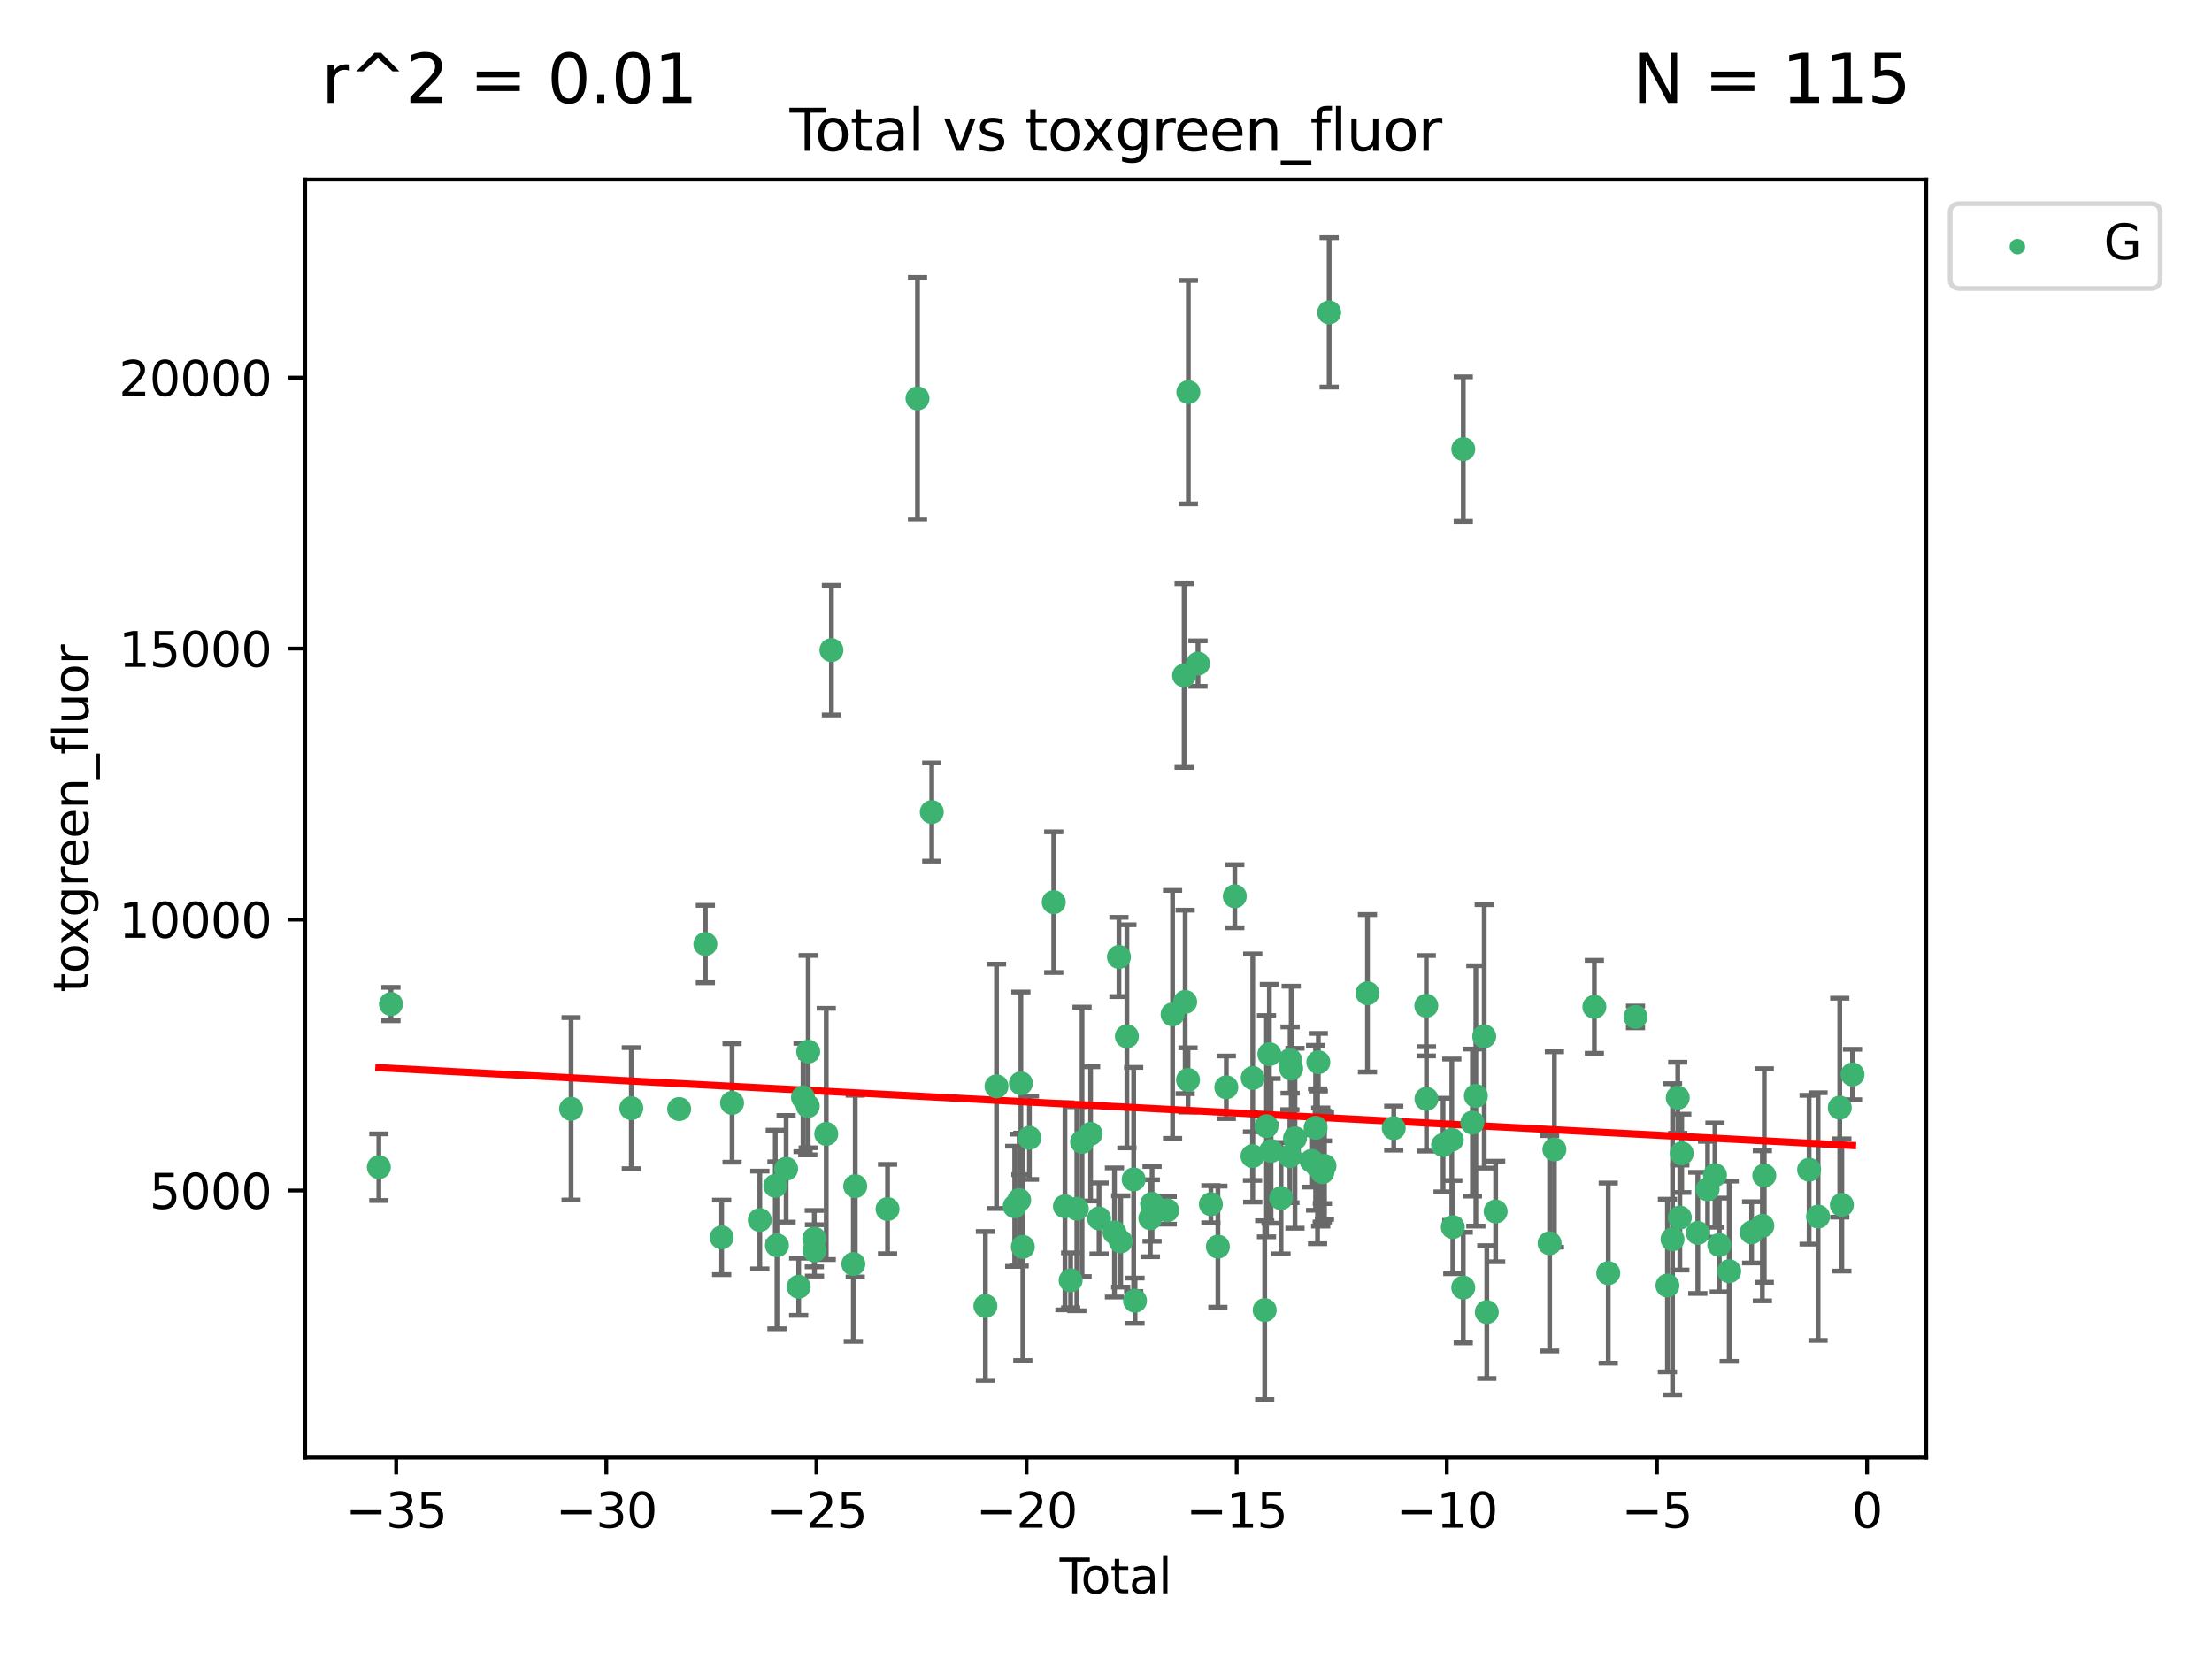 <?xml version="1.0" encoding="utf-8" standalone="no"?>
<!DOCTYPE svg PUBLIC "-//W3C//DTD SVG 1.1//EN"
  "http://www.w3.org/Graphics/SVG/1.1/DTD/svg11.dtd">
<svg xmlns:xlink="http://www.w3.org/1999/xlink" width="460.8pt" height="345.6pt" viewBox="0 0 460.8 345.6" xmlns="http://www.w3.org/2000/svg" version="1.1">
 <defs>
  <style type="text/css">*{stroke-linejoin: round; stroke-linecap: butt}</style>
 </defs>
 <g id="figure_1">
  <g id="patch_1">
   <path d="M 0 345.6 
L 460.8 345.6 
L 460.8 0 
L 0 0 
z
" style="fill: #ffffff"/>
  </g>
  <g id="axes_1">
   <g id="patch_2">
    <path d="M 63.571 303.64 
L 401.26 303.64 
L 401.26 37.411 
L 63.571 37.411 
z
" style="fill: #ffffff"/>
   </g>
   <g id="PathCollection_1">
    <defs>
     <path id="m0cf0c4503f" d="M 0 1.118 
C 0.297 1.118 0.581 1 0.791 0.791 
C 1 0.581 1.118 0.297 1.118 0 
C 1.118 -0.297 1 -0.581 0.791 -0.791 
C 0.581 -1 0.297 -1.118 0 -1.118 
C -0.297 -1.118 -0.581 -1 -0.791 -0.791 
C -1 -0.581 -1.118 -0.297 -1.118 0 
C -1.118 0.297 -1 0.581 -0.791 0.791 
C -0.581 1 -0.297 1.118 0 1.118 
z
" style="stroke: #3cb371"/>
    </defs>
    <g clip-path="url(#p899d2df7d1)">
     <use xlink:href="#m0cf0c4503f" x="78.921" y="243.144" style="fill: #3cb371; stroke: #3cb371"/>
     <use xlink:href="#m0cf0c4503f" x="81.439" y="209.161" style="fill: #3cb371; stroke: #3cb371"/>
     <use xlink:href="#m0cf0c4503f" x="118.965" y="230.982" style="fill: #3cb371; stroke: #3cb371"/>
     <use xlink:href="#m0cf0c4503f" x="131.513" y="230.852" style="fill: #3cb371; stroke: #3cb371"/>
     <use xlink:href="#m0cf0c4503f" x="141.478" y="231.036" style="fill: #3cb371; stroke: #3cb371"/>
     <use xlink:href="#m0cf0c4503f" x="146.943" y="196.658" style="fill: #3cb371; stroke: #3cb371"/>
     <use xlink:href="#m0cf0c4503f" x="150.339" y="257.764" style="fill: #3cb371; stroke: #3cb371"/>
     <use xlink:href="#m0cf0c4503f" x="152.504" y="229.76" style="fill: #3cb371; stroke: #3cb371"/>
     <use xlink:href="#m0cf0c4503f" x="158.285" y="254.152" style="fill: #3cb371; stroke: #3cb371"/>
     <use xlink:href="#m0cf0c4503f" x="161.507" y="247.038" style="fill: #3cb371; stroke: #3cb371"/>
     <use xlink:href="#m0cf0c4503f" x="161.855" y="259.418" style="fill: #3cb371; stroke: #3cb371"/>
     <use xlink:href="#m0cf0c4503f" x="163.764" y="243.483" style="fill: #3cb371; stroke: #3cb371"/>
     <use xlink:href="#m0cf0c4503f" x="166.38" y="268.056" style="fill: #3cb371; stroke: #3cb371"/>
     <use xlink:href="#m0cf0c4503f" x="167.284" y="228.626" style="fill: #3cb371; stroke: #3cb371"/>
     <use xlink:href="#m0cf0c4503f" x="168.272" y="230.415" style="fill: #3cb371; stroke: #3cb371"/>
     <use xlink:href="#m0cf0c4503f" x="168.363" y="219.072" style="fill: #3cb371; stroke: #3cb371"/>
     <use xlink:href="#m0cf0c4503f" x="169.637" y="258.031" style="fill: #3cb371; stroke: #3cb371"/>
     <use xlink:href="#m0cf0c4503f" x="169.674" y="260.483" style="fill: #3cb371; stroke: #3cb371"/>
     <use xlink:href="#m0cf0c4503f" x="172.124" y="236.216" style="fill: #3cb371; stroke: #3cb371"/>
     <use xlink:href="#m0cf0c4503f" x="173.202" y="135.43" style="fill: #3cb371; stroke: #3cb371"/>
     <use xlink:href="#m0cf0c4503f" x="177.766" y="263.311" style="fill: #3cb371; stroke: #3cb371"/>
     <use xlink:href="#m0cf0c4503f" x="178.161" y="247.096" style="fill: #3cb371; stroke: #3cb371"/>
     <use xlink:href="#m0cf0c4503f" x="184.891" y="251.869" style="fill: #3cb371; stroke: #3cb371"/>
     <use xlink:href="#m0cf0c4503f" x="191.132" y="82.996" style="fill: #3cb371; stroke: #3cb371"/>
     <use xlink:href="#m0cf0c4503f" x="194.105" y="169.162" style="fill: #3cb371; stroke: #3cb371"/>
     <use xlink:href="#m0cf0c4503f" x="205.275" y="272.056" style="fill: #3cb371; stroke: #3cb371"/>
     <use xlink:href="#m0cf0c4503f" x="207.592" y="226.303" style="fill: #3cb371; stroke: #3cb371"/>
     <use xlink:href="#m0cf0c4503f" x="211.38" y="251.298" style="fill: #3cb371; stroke: #3cb371"/>
     <use xlink:href="#m0cf0c4503f" x="212.309" y="249.993" style="fill: #3cb371; stroke: #3cb371"/>
     <use xlink:href="#m0cf0c4503f" x="212.67" y="225.674" style="fill: #3cb371; stroke: #3cb371"/>
     <use xlink:href="#m0cf0c4503f" x="213.076" y="259.745" style="fill: #3cb371; stroke: #3cb371"/>
     <use xlink:href="#m0cf0c4503f" x="214.447" y="237.024" style="fill: #3cb371; stroke: #3cb371"/>
     <use xlink:href="#m0cf0c4503f" x="219.513" y="187.938" style="fill: #3cb371; stroke: #3cb371"/>
     <use xlink:href="#m0cf0c4503f" x="221.848" y="251.299" style="fill: #3cb371; stroke: #3cb371"/>
     <use xlink:href="#m0cf0c4503f" x="223.035" y="266.72" style="fill: #3cb371; stroke: #3cb371"/>
     <use xlink:href="#m0cf0c4503f" x="224.325" y="251.805" style="fill: #3cb371; stroke: #3cb371"/>
     <use xlink:href="#m0cf0c4503f" x="225.412" y="237.871" style="fill: #3cb371; stroke: #3cb371"/>
     <use xlink:href="#m0cf0c4503f" x="227.194" y="236.204" style="fill: #3cb371; stroke: #3cb371"/>
     <use xlink:href="#m0cf0c4503f" x="228.956" y="253.824" style="fill: #3cb371; stroke: #3cb371"/>
     <use xlink:href="#m0cf0c4503f" x="232.161" y="256.746" style="fill: #3cb371; stroke: #3cb371"/>
     <use xlink:href="#m0cf0c4503f" x="233.097" y="199.352" style="fill: #3cb371; stroke: #3cb371"/>
     <use xlink:href="#m0cf0c4503f" x="233.463" y="258.617" style="fill: #3cb371; stroke: #3cb371"/>
     <use xlink:href="#m0cf0c4503f" x="234.751" y="215.889" style="fill: #3cb371; stroke: #3cb371"/>
     <use xlink:href="#m0cf0c4503f" x="236.162" y="245.698" style="fill: #3cb371; stroke: #3cb371"/>
     <use xlink:href="#m0cf0c4503f" x="236.445" y="270.97" style="fill: #3cb371; stroke: #3cb371"/>
     <use xlink:href="#m0cf0c4503f" x="239.635" y="253.784" style="fill: #3cb371; stroke: #3cb371"/>
     <use xlink:href="#m0cf0c4503f" x="239.993" y="250.785" style="fill: #3cb371; stroke: #3cb371"/>
     <use xlink:href="#m0cf0c4503f" x="243.147" y="252.133" style="fill: #3cb371; stroke: #3cb371"/>
     <use xlink:href="#m0cf0c4503f" x="244.269" y="211.311" style="fill: #3cb371; stroke: #3cb371"/>
     <use xlink:href="#m0cf0c4503f" x="246.676" y="140.72" style="fill: #3cb371; stroke: #3cb371"/>
     <use xlink:href="#m0cf0c4503f" x="246.892" y="208.717" style="fill: #3cb371; stroke: #3cb371"/>
     <use xlink:href="#m0cf0c4503f" x="247.484" y="224.973" style="fill: #3cb371; stroke: #3cb371"/>
     <use xlink:href="#m0cf0c4503f" x="247.554" y="81.688" style="fill: #3cb371; stroke: #3cb371"/>
     <use xlink:href="#m0cf0c4503f" x="249.56" y="138.241" style="fill: #3cb371; stroke: #3cb371"/>
     <use xlink:href="#m0cf0c4503f" x="252.248" y="250.855" style="fill: #3cb371; stroke: #3cb371"/>
     <use xlink:href="#m0cf0c4503f" x="253.707" y="259.705" style="fill: #3cb371; stroke: #3cb371"/>
     <use xlink:href="#m0cf0c4503f" x="255.465" y="226.506" style="fill: #3cb371; stroke: #3cb371"/>
     <use xlink:href="#m0cf0c4503f" x="257.231" y="186.708" style="fill: #3cb371; stroke: #3cb371"/>
     <use xlink:href="#m0cf0c4503f" x="260.919" y="240.838" style="fill: #3cb371; stroke: #3cb371"/>
     <use xlink:href="#m0cf0c4503f" x="260.969" y="224.568" style="fill: #3cb371; stroke: #3cb371"/>
     <use xlink:href="#m0cf0c4503f" x="263.458" y="272.917" style="fill: #3cb371; stroke: #3cb371"/>
     <use xlink:href="#m0cf0c4503f" x="263.838" y="234.601" style="fill: #3cb371; stroke: #3cb371"/>
     <use xlink:href="#m0cf0c4503f" x="264.433" y="219.607" style="fill: #3cb371; stroke: #3cb371"/>
     <use xlink:href="#m0cf0c4503f" x="264.781" y="239.76" style="fill: #3cb371; stroke: #3cb371"/>
     <use xlink:href="#m0cf0c4503f" x="266.864" y="249.597" style="fill: #3cb371; stroke: #3cb371"/>
     <use xlink:href="#m0cf0c4503f" x="268.708" y="240.853" style="fill: #3cb371; stroke: #3cb371"/>
     <use xlink:href="#m0cf0c4503f" x="268.75" y="220.829" style="fill: #3cb371; stroke: #3cb371"/>
     <use xlink:href="#m0cf0c4503f" x="268.979" y="222.599" style="fill: #3cb371; stroke: #3cb371"/>
     <use xlink:href="#m0cf0c4503f" x="269.769" y="237.118" style="fill: #3cb371; stroke: #3cb371"/>
     <use xlink:href="#m0cf0c4503f" x="273.228" y="241.832" style="fill: #3cb371; stroke: #3cb371"/>
     <use xlink:href="#m0cf0c4503f" x="274.064" y="234.94" style="fill: #3cb371; stroke: #3cb371"/>
     <use xlink:href="#m0cf0c4503f" x="274.47" y="242.955" style="fill: #3cb371; stroke: #3cb371"/>
     <use xlink:href="#m0cf0c4503f" x="274.632" y="221.282" style="fill: #3cb371; stroke: #3cb371"/>
     <use xlink:href="#m0cf0c4503f" x="275.126" y="243.113" style="fill: #3cb371; stroke: #3cb371"/>
     <use xlink:href="#m0cf0c4503f" x="275.448" y="243.028" style="fill: #3cb371; stroke: #3cb371"/>
     <use xlink:href="#m0cf0c4503f" x="275.474" y="244.194" style="fill: #3cb371; stroke: #3cb371"/>
     <use xlink:href="#m0cf0c4503f" x="275.916" y="242.882" style="fill: #3cb371; stroke: #3cb371"/>
     <use xlink:href="#m0cf0c4503f" x="276.89" y="65.072" style="fill: #3cb371; stroke: #3cb371"/>
     <use xlink:href="#m0cf0c4503f" x="284.871" y="206.91" style="fill: #3cb371; stroke: #3cb371"/>
     <use xlink:href="#m0cf0c4503f" x="290.343" y="235.011" style="fill: #3cb371; stroke: #3cb371"/>
     <use xlink:href="#m0cf0c4503f" x="297.126" y="209.515" style="fill: #3cb371; stroke: #3cb371"/>
     <use xlink:href="#m0cf0c4503f" x="297.159" y="228.915" style="fill: #3cb371; stroke: #3cb371"/>
     <use xlink:href="#m0cf0c4503f" x="300.617" y="238.537" style="fill: #3cb371; stroke: #3cb371"/>
     <use xlink:href="#m0cf0c4503f" x="302.438" y="237.428" style="fill: #3cb371; stroke: #3cb371"/>
     <use xlink:href="#m0cf0c4503f" x="302.647" y="255.63" style="fill: #3cb371; stroke: #3cb371"/>
     <use xlink:href="#m0cf0c4503f" x="304.822" y="268.229" style="fill: #3cb371; stroke: #3cb371"/>
     <use xlink:href="#m0cf0c4503f" x="304.827" y="93.566" style="fill: #3cb371; stroke: #3cb371"/>
     <use xlink:href="#m0cf0c4503f" x="306.731" y="233.855" style="fill: #3cb371; stroke: #3cb371"/>
     <use xlink:href="#m0cf0c4503f" x="307.449" y="228.3" style="fill: #3cb371; stroke: #3cb371"/>
     <use xlink:href="#m0cf0c4503f" x="309.189" y="215.894" style="fill: #3cb371; stroke: #3cb371"/>
     <use xlink:href="#m0cf0c4503f" x="309.728" y="273.335" style="fill: #3cb371; stroke: #3cb371"/>
     <use xlink:href="#m0cf0c4503f" x="311.571" y="252.374" style="fill: #3cb371; stroke: #3cb371"/>
     <use xlink:href="#m0cf0c4503f" x="322.813" y="259.003" style="fill: #3cb371; stroke: #3cb371"/>
     <use xlink:href="#m0cf0c4503f" x="323.811" y="239.456" style="fill: #3cb371; stroke: #3cb371"/>
     <use xlink:href="#m0cf0c4503f" x="332.136" y="209.742" style="fill: #3cb371; stroke: #3cb371"/>
     <use xlink:href="#m0cf0c4503f" x="335.029" y="265.217" style="fill: #3cb371; stroke: #3cb371"/>
     <use xlink:href="#m0cf0c4503f" x="340.705" y="211.842" style="fill: #3cb371; stroke: #3cb371"/>
     <use xlink:href="#m0cf0c4503f" x="347.357" y="267.807" style="fill: #3cb371; stroke: #3cb371"/>
     <use xlink:href="#m0cf0c4503f" x="348.42" y="258.166" style="fill: #3cb371; stroke: #3cb371"/>
     <use xlink:href="#m0cf0c4503f" x="349.503" y="228.682" style="fill: #3cb371; stroke: #3cb371"/>
     <use xlink:href="#m0cf0c4503f" x="349.942" y="253.643" style="fill: #3cb371; stroke: #3cb371"/>
     <use xlink:href="#m0cf0c4503f" x="350.336" y="240.263" style="fill: #3cb371; stroke: #3cb371"/>
     <use xlink:href="#m0cf0c4503f" x="353.679" y="256.84" style="fill: #3cb371; stroke: #3cb371"/>
     <use xlink:href="#m0cf0c4503f" x="355.722" y="247.749" style="fill: #3cb371; stroke: #3cb371"/>
     <use xlink:href="#m0cf0c4503f" x="357.256" y="244.798" style="fill: #3cb371; stroke: #3cb371"/>
     <use xlink:href="#m0cf0c4503f" x="358.159" y="259.36" style="fill: #3cb371; stroke: #3cb371"/>
     <use xlink:href="#m0cf0c4503f" x="360.224" y="264.823" style="fill: #3cb371; stroke: #3cb371"/>
     <use xlink:href="#m0cf0c4503f" x="364.896" y="256.723" style="fill: #3cb371; stroke: #3cb371"/>
     <use xlink:href="#m0cf0c4503f" x="367.13" y="255.363" style="fill: #3cb371; stroke: #3cb371"/>
     <use xlink:href="#m0cf0c4503f" x="367.53" y="244.88" style="fill: #3cb371; stroke: #3cb371"/>
     <use xlink:href="#m0cf0c4503f" x="376.868" y="243.675" style="fill: #3cb371; stroke: #3cb371"/>
     <use xlink:href="#m0cf0c4503f" x="378.737" y="253.438" style="fill: #3cb371; stroke: #3cb371"/>
     <use xlink:href="#m0cf0c4503f" x="383.255" y="230.747" style="fill: #3cb371; stroke: #3cb371"/>
     <use xlink:href="#m0cf0c4503f" x="383.691" y="251.012" style="fill: #3cb371; stroke: #3cb371"/>
     <use xlink:href="#m0cf0c4503f" x="385.911" y="223.838" style="fill: #3cb371; stroke: #3cb371"/>
    </g>
   </g>
   <g id="matplotlib.axis_1">
    <g id="xtick_1">
     <g id="line2d_1">
      <defs>
       <path id="m755641a0c2" d="M 0 0 
L 0 3.5 
" style="stroke: #000000; stroke-width: 0.8"/>
      </defs>
      <g>
       <use xlink:href="#m755641a0c2" x="82.529" y="303.64" style="stroke: #000000; stroke-width: 0.8"/>
      </g>
     </g>
     <g id="text_1">
      <!-- −35 -->
      <g transform="translate(71.977 318.238)scale(0.1 -0.1)">
       <defs>
        <path id="DejaVuSans-2212" d="M 678 2272 
L 4684 2272 
L 4684 1741 
L 678 1741 
L 678 2272 
z
" transform="scale(0.016)"/>
        <path id="DejaVuSans-33" d="M 2597 2516 
Q 3050 2419 3304 2112 
Q 3559 1806 3559 1356 
Q 3559 666 3084 287 
Q 2609 -91 1734 -91 
Q 1441 -91 1130 -33 
Q 819 25 488 141 
L 488 750 
Q 750 597 1062 519 
Q 1375 441 1716 441 
Q 2309 441 2620 675 
Q 2931 909 2931 1356 
Q 2931 1769 2642 2001 
Q 2353 2234 1838 2234 
L 1294 2234 
L 1294 2753 
L 1863 2753 
Q 2328 2753 2575 2939 
Q 2822 3125 2822 3475 
Q 2822 3834 2567 4026 
Q 2313 4219 1838 4219 
Q 1578 4219 1281 4162 
Q 984 4106 628 3988 
L 628 4550 
Q 988 4650 1302 4700 
Q 1616 4750 1894 4750 
Q 2613 4750 3031 4423 
Q 3450 4097 3450 3541 
Q 3450 3153 3228 2886 
Q 3006 2619 2597 2516 
z
" transform="scale(0.016)"/>
        <path id="DejaVuSans-35" d="M 691 4666 
L 3169 4666 
L 3169 4134 
L 1269 4134 
L 1269 2991 
Q 1406 3038 1543 3061 
Q 1681 3084 1819 3084 
Q 2600 3084 3056 2656 
Q 3513 2228 3513 1497 
Q 3513 744 3044 326 
Q 2575 -91 1722 -91 
Q 1428 -91 1123 -41 
Q 819 9 494 109 
L 494 744 
Q 775 591 1075 516 
Q 1375 441 1709 441 
Q 2250 441 2565 725 
Q 2881 1009 2881 1497 
Q 2881 1984 2565 2268 
Q 2250 2553 1709 2553 
Q 1456 2553 1204 2497 
Q 953 2441 691 2322 
L 691 4666 
z
" transform="scale(0.016)"/>
       </defs>
       <use xlink:href="#DejaVuSans-2212"/>
       <use xlink:href="#DejaVuSans-33" x="83.789"/>
       <use xlink:href="#DejaVuSans-35" x="147.412"/>
      </g>
     </g>
    </g>
    <g id="xtick_2">
     <g id="line2d_2">
      <g>
       <use xlink:href="#m755641a0c2" x="126.303" y="303.64" style="stroke: #000000; stroke-width: 0.8"/>
      </g>
     </g>
     <g id="text_2">
      <!-- −30 -->
      <g transform="translate(115.75 318.238)scale(0.1 -0.1)">
       <defs>
        <path id="DejaVuSans-30" d="M 2034 4250 
Q 1547 4250 1301 3770 
Q 1056 3291 1056 2328 
Q 1056 1369 1301 889 
Q 1547 409 2034 409 
Q 2525 409 2770 889 
Q 3016 1369 3016 2328 
Q 3016 3291 2770 3770 
Q 2525 4250 2034 4250 
z
M 2034 4750 
Q 2819 4750 3233 4129 
Q 3647 3509 3647 2328 
Q 3647 1150 3233 529 
Q 2819 -91 2034 -91 
Q 1250 -91 836 529 
Q 422 1150 422 2328 
Q 422 3509 836 4129 
Q 1250 4750 2034 4750 
z
" transform="scale(0.016)"/>
       </defs>
       <use xlink:href="#DejaVuSans-2212"/>
       <use xlink:href="#DejaVuSans-33" x="83.789"/>
       <use xlink:href="#DejaVuSans-30" x="147.412"/>
      </g>
     </g>
    </g>
    <g id="xtick_3">
     <g id="line2d_3">
      <g>
       <use xlink:href="#m755641a0c2" x="170.076" y="303.64" style="stroke: #000000; stroke-width: 0.8"/>
      </g>
     </g>
     <g id="text_3">
      <!-- −25 -->
      <g transform="translate(159.524 318.238)scale(0.1 -0.1)">
       <defs>
        <path id="DejaVuSans-32" d="M 1228 531 
L 3431 531 
L 3431 0 
L 469 0 
L 469 531 
Q 828 903 1448 1529 
Q 2069 2156 2228 2338 
Q 2531 2678 2651 2914 
Q 2772 3150 2772 3378 
Q 2772 3750 2511 3984 
Q 2250 4219 1831 4219 
Q 1534 4219 1204 4116 
Q 875 4013 500 3803 
L 500 4441 
Q 881 4594 1212 4672 
Q 1544 4750 1819 4750 
Q 2544 4750 2975 4387 
Q 3406 4025 3406 3419 
Q 3406 3131 3298 2873 
Q 3191 2616 2906 2266 
Q 2828 2175 2409 1742 
Q 1991 1309 1228 531 
z
" transform="scale(0.016)"/>
       </defs>
       <use xlink:href="#DejaVuSans-2212"/>
       <use xlink:href="#DejaVuSans-32" x="83.789"/>
       <use xlink:href="#DejaVuSans-35" x="147.412"/>
      </g>
     </g>
    </g>
    <g id="xtick_4">
     <g id="line2d_4">
      <g>
       <use xlink:href="#m755641a0c2" x="213.849" y="303.64" style="stroke: #000000; stroke-width: 0.8"/>
      </g>
     </g>
     <g id="text_4">
      <!-- −20 -->
      <g transform="translate(203.297 318.238)scale(0.1 -0.1)">
       <use xlink:href="#DejaVuSans-2212"/>
       <use xlink:href="#DejaVuSans-32" x="83.789"/>
       <use xlink:href="#DejaVuSans-30" x="147.412"/>
      </g>
     </g>
    </g>
    <g id="xtick_5">
     <g id="line2d_5">
      <g>
       <use xlink:href="#m755641a0c2" x="257.622" y="303.64" style="stroke: #000000; stroke-width: 0.8"/>
      </g>
     </g>
     <g id="text_5">
      <!-- −15 -->
      <g transform="translate(247.07 318.238)scale(0.1 -0.1)">
       <defs>
        <path id="DejaVuSans-31" d="M 794 531 
L 1825 531 
L 1825 4091 
L 703 3866 
L 703 4441 
L 1819 4666 
L 2450 4666 
L 2450 531 
L 3481 531 
L 3481 0 
L 794 0 
L 794 531 
z
" transform="scale(0.016)"/>
       </defs>
       <use xlink:href="#DejaVuSans-2212"/>
       <use xlink:href="#DejaVuSans-31" x="83.789"/>
       <use xlink:href="#DejaVuSans-35" x="147.412"/>
      </g>
     </g>
    </g>
    <g id="xtick_6">
     <g id="line2d_6">
      <g>
       <use xlink:href="#m755641a0c2" x="301.396" y="303.64" style="stroke: #000000; stroke-width: 0.8"/>
      </g>
     </g>
     <g id="text_6">
      <!-- −10 -->
      <g transform="translate(290.843 318.238)scale(0.1 -0.1)">
       <use xlink:href="#DejaVuSans-2212"/>
       <use xlink:href="#DejaVuSans-31" x="83.789"/>
       <use xlink:href="#DejaVuSans-30" x="147.412"/>
      </g>
     </g>
    </g>
    <g id="xtick_7">
     <g id="line2d_7">
      <g>
       <use xlink:href="#m755641a0c2" x="345.169" y="303.64" style="stroke: #000000; stroke-width: 0.8"/>
      </g>
     </g>
     <g id="text_7">
      <!-- −5 -->
      <g transform="translate(337.798 318.238)scale(0.1 -0.1)">
       <use xlink:href="#DejaVuSans-2212"/>
       <use xlink:href="#DejaVuSans-35" x="83.789"/>
      </g>
     </g>
    </g>
    <g id="xtick_8">
     <g id="line2d_8">
      <g>
       <use xlink:href="#m755641a0c2" x="388.942" y="303.64" style="stroke: #000000; stroke-width: 0.8"/>
      </g>
     </g>
     <g id="text_8">
      <!-- 0 -->
      <g transform="translate(385.761 318.238)scale(0.1 -0.1)">
       <use xlink:href="#DejaVuSans-30"/>
      </g>
     </g>
    </g>
    <g id="text_9">
     <!-- Total -->
     <g transform="translate(220.739 331.917)scale(0.1 -0.1)">
      <defs>
       <path id="DejaVuSans-54" d="M -19 4666 
L 3928 4666 
L 3928 4134 
L 2272 4134 
L 2272 0 
L 1638 0 
L 1638 4134 
L -19 4134 
L -19 4666 
z
" transform="scale(0.016)"/>
       <path id="DejaVuSans-6f" d="M 1959 3097 
Q 1497 3097 1228 2736 
Q 959 2375 959 1747 
Q 959 1119 1226 758 
Q 1494 397 1959 397 
Q 2419 397 2687 759 
Q 2956 1122 2956 1747 
Q 2956 2369 2687 2733 
Q 2419 3097 1959 3097 
z
M 1959 3584 
Q 2709 3584 3137 3096 
Q 3566 2609 3566 1747 
Q 3566 888 3137 398 
Q 2709 -91 1959 -91 
Q 1206 -91 779 398 
Q 353 888 353 1747 
Q 353 2609 779 3096 
Q 1206 3584 1959 3584 
z
" transform="scale(0.016)"/>
       <path id="DejaVuSans-74" d="M 1172 4494 
L 1172 3500 
L 2356 3500 
L 2356 3053 
L 1172 3053 
L 1172 1153 
Q 1172 725 1289 603 
Q 1406 481 1766 481 
L 2356 481 
L 2356 0 
L 1766 0 
Q 1100 0 847 248 
Q 594 497 594 1153 
L 594 3053 
L 172 3053 
L 172 3500 
L 594 3500 
L 594 4494 
L 1172 4494 
z
" transform="scale(0.016)"/>
       <path id="DejaVuSans-61" d="M 2194 1759 
Q 1497 1759 1228 1600 
Q 959 1441 959 1056 
Q 959 750 1161 570 
Q 1363 391 1709 391 
Q 2188 391 2477 730 
Q 2766 1069 2766 1631 
L 2766 1759 
L 2194 1759 
z
M 3341 1997 
L 3341 0 
L 2766 0 
L 2766 531 
Q 2569 213 2275 61 
Q 1981 -91 1556 -91 
Q 1019 -91 701 211 
Q 384 513 384 1019 
Q 384 1609 779 1909 
Q 1175 2209 1959 2209 
L 2766 2209 
L 2766 2266 
Q 2766 2663 2505 2880 
Q 2244 3097 1772 3097 
Q 1472 3097 1187 3025 
Q 903 2953 641 2809 
L 641 3341 
Q 956 3463 1253 3523 
Q 1550 3584 1831 3584 
Q 2591 3584 2966 3190 
Q 3341 2797 3341 1997 
z
" transform="scale(0.016)"/>
       <path id="DejaVuSans-6c" d="M 603 4863 
L 1178 4863 
L 1178 0 
L 603 0 
L 603 4863 
z
" transform="scale(0.016)"/>
      </defs>
      <use xlink:href="#DejaVuSans-54"/>
      <use xlink:href="#DejaVuSans-6f" x="44.084"/>
      <use xlink:href="#DejaVuSans-74" x="105.266"/>
      <use xlink:href="#DejaVuSans-61" x="144.475"/>
      <use xlink:href="#DejaVuSans-6c" x="205.754"/>
     </g>
    </g>
   </g>
   <g id="matplotlib.axis_2">
    <g id="ytick_1">
     <g id="line2d_9">
      <defs>
       <path id="m356bcdcc7d" d="M 0 0 
L -3.5 0 
" style="stroke: #000000; stroke-width: 0.8"/>
      </defs>
      <g>
       <use xlink:href="#m356bcdcc7d" x="63.571" y="248.001" style="stroke: #000000; stroke-width: 0.8"/>
      </g>
     </g>
     <g id="text_10">
      <!-- 5000 -->
      <g transform="translate(31.121 251.8)scale(0.1 -0.1)">
       <use xlink:href="#DejaVuSans-35"/>
       <use xlink:href="#DejaVuSans-30" x="63.623"/>
       <use xlink:href="#DejaVuSans-30" x="127.246"/>
       <use xlink:href="#DejaVuSans-30" x="190.869"/>
      </g>
     </g>
    </g>
    <g id="ytick_2">
     <g id="line2d_10">
      <g>
       <use xlink:href="#m356bcdcc7d" x="63.571" y="191.557" style="stroke: #000000; stroke-width: 0.8"/>
      </g>
     </g>
     <g id="text_11">
      <!-- 10000 -->
      <g transform="translate(24.759 195.356)scale(0.1 -0.1)">
       <use xlink:href="#DejaVuSans-31"/>
       <use xlink:href="#DejaVuSans-30" x="63.623"/>
       <use xlink:href="#DejaVuSans-30" x="127.246"/>
       <use xlink:href="#DejaVuSans-30" x="190.869"/>
       <use xlink:href="#DejaVuSans-30" x="254.492"/>
      </g>
     </g>
    </g>
    <g id="ytick_3">
     <g id="line2d_11">
      <g>
       <use xlink:href="#m356bcdcc7d" x="63.571" y="135.113" style="stroke: #000000; stroke-width: 0.8"/>
      </g>
     </g>
     <g id="text_12">
      <!-- 15000 -->
      <g transform="translate(24.759 138.912)scale(0.1 -0.1)">
       <use xlink:href="#DejaVuSans-31"/>
       <use xlink:href="#DejaVuSans-35" x="63.623"/>
       <use xlink:href="#DejaVuSans-30" x="127.246"/>
       <use xlink:href="#DejaVuSans-30" x="190.869"/>
       <use xlink:href="#DejaVuSans-30" x="254.492"/>
      </g>
     </g>
    </g>
    <g id="ytick_4">
     <g id="line2d_12">
      <g>
       <use xlink:href="#m356bcdcc7d" x="63.571" y="78.669" style="stroke: #000000; stroke-width: 0.8"/>
      </g>
     </g>
     <g id="text_13">
      <!-- 20000 -->
      <g transform="translate(24.759 82.468)scale(0.1 -0.1)">
       <use xlink:href="#DejaVuSans-32"/>
       <use xlink:href="#DejaVuSans-30" x="63.623"/>
       <use xlink:href="#DejaVuSans-30" x="127.246"/>
       <use xlink:href="#DejaVuSans-30" x="190.869"/>
       <use xlink:href="#DejaVuSans-30" x="254.492"/>
      </g>
     </g>
    </g>
    <g id="text_14">
     <!-- toxgreen_fluor -->
     <g transform="translate(18.401 206.72)rotate(-90)scale(0.1 -0.1)">
      <defs>
       <path id="DejaVuSans-78" d="M 3513 3500 
L 2247 1797 
L 3578 0 
L 2900 0 
L 1881 1375 
L 863 0 
L 184 0 
L 1544 1831 
L 300 3500 
L 978 3500 
L 1906 2253 
L 2834 3500 
L 3513 3500 
z
" transform="scale(0.016)"/>
       <path id="DejaVuSans-67" d="M 2906 1791 
Q 2906 2416 2648 2759 
Q 2391 3103 1925 3103 
Q 1463 3103 1205 2759 
Q 947 2416 947 1791 
Q 947 1169 1205 825 
Q 1463 481 1925 481 
Q 2391 481 2648 825 
Q 2906 1169 2906 1791 
z
M 3481 434 
Q 3481 -459 3084 -895 
Q 2688 -1331 1869 -1331 
Q 1566 -1331 1297 -1286 
Q 1028 -1241 775 -1147 
L 775 -588 
Q 1028 -725 1275 -790 
Q 1522 -856 1778 -856 
Q 2344 -856 2625 -561 
Q 2906 -266 2906 331 
L 2906 616 
Q 2728 306 2450 153 
Q 2172 0 1784 0 
Q 1141 0 747 490 
Q 353 981 353 1791 
Q 353 2603 747 3093 
Q 1141 3584 1784 3584 
Q 2172 3584 2450 3431 
Q 2728 3278 2906 2969 
L 2906 3500 
L 3481 3500 
L 3481 434 
z
" transform="scale(0.016)"/>
       <path id="DejaVuSans-72" d="M 2631 2963 
Q 2534 3019 2420 3045 
Q 2306 3072 2169 3072 
Q 1681 3072 1420 2755 
Q 1159 2438 1159 1844 
L 1159 0 
L 581 0 
L 581 3500 
L 1159 3500 
L 1159 2956 
Q 1341 3275 1631 3429 
Q 1922 3584 2338 3584 
Q 2397 3584 2469 3576 
Q 2541 3569 2628 3553 
L 2631 2963 
z
" transform="scale(0.016)"/>
       <path id="DejaVuSans-65" d="M 3597 1894 
L 3597 1613 
L 953 1613 
Q 991 1019 1311 708 
Q 1631 397 2203 397 
Q 2534 397 2845 478 
Q 3156 559 3463 722 
L 3463 178 
Q 3153 47 2828 -22 
Q 2503 -91 2169 -91 
Q 1331 -91 842 396 
Q 353 884 353 1716 
Q 353 2575 817 3079 
Q 1281 3584 2069 3584 
Q 2775 3584 3186 3129 
Q 3597 2675 3597 1894 
z
M 3022 2063 
Q 3016 2534 2758 2815 
Q 2500 3097 2075 3097 
Q 1594 3097 1305 2825 
Q 1016 2553 972 2059 
L 3022 2063 
z
" transform="scale(0.016)"/>
       <path id="DejaVuSans-6e" d="M 3513 2113 
L 3513 0 
L 2938 0 
L 2938 2094 
Q 2938 2591 2744 2837 
Q 2550 3084 2163 3084 
Q 1697 3084 1428 2787 
Q 1159 2491 1159 1978 
L 1159 0 
L 581 0 
L 581 3500 
L 1159 3500 
L 1159 2956 
Q 1366 3272 1645 3428 
Q 1925 3584 2291 3584 
Q 2894 3584 3203 3211 
Q 3513 2838 3513 2113 
z
" transform="scale(0.016)"/>
       <path id="DejaVuSans-5f" d="M 3263 -1063 
L 3263 -1509 
L -63 -1509 
L -63 -1063 
L 3263 -1063 
z
" transform="scale(0.016)"/>
       <path id="DejaVuSans-66" d="M 2375 4863 
L 2375 4384 
L 1825 4384 
Q 1516 4384 1395 4259 
Q 1275 4134 1275 3809 
L 1275 3500 
L 2222 3500 
L 2222 3053 
L 1275 3053 
L 1275 0 
L 697 0 
L 697 3053 
L 147 3053 
L 147 3500 
L 697 3500 
L 697 3744 
Q 697 4328 969 4595 
Q 1241 4863 1831 4863 
L 2375 4863 
z
" transform="scale(0.016)"/>
       <path id="DejaVuSans-75" d="M 544 1381 
L 544 3500 
L 1119 3500 
L 1119 1403 
Q 1119 906 1312 657 
Q 1506 409 1894 409 
Q 2359 409 2629 706 
Q 2900 1003 2900 1516 
L 2900 3500 
L 3475 3500 
L 3475 0 
L 2900 0 
L 2900 538 
Q 2691 219 2414 64 
Q 2138 -91 1772 -91 
Q 1169 -91 856 284 
Q 544 659 544 1381 
z
M 1991 3584 
L 1991 3584 
z
" transform="scale(0.016)"/>
      </defs>
      <use xlink:href="#DejaVuSans-74"/>
      <use xlink:href="#DejaVuSans-6f" x="39.209"/>
      <use xlink:href="#DejaVuSans-78" x="97.266"/>
      <use xlink:href="#DejaVuSans-67" x="156.445"/>
      <use xlink:href="#DejaVuSans-72" x="219.922"/>
      <use xlink:href="#DejaVuSans-65" x="258.785"/>
      <use xlink:href="#DejaVuSans-65" x="320.309"/>
      <use xlink:href="#DejaVuSans-6e" x="381.832"/>
      <use xlink:href="#DejaVuSans-5f" x="445.211"/>
      <use xlink:href="#DejaVuSans-66" x="495.211"/>
      <use xlink:href="#DejaVuSans-6c" x="530.416"/>
      <use xlink:href="#DejaVuSans-75" x="558.199"/>
      <use xlink:href="#DejaVuSans-6f" x="621.578"/>
      <use xlink:href="#DejaVuSans-72" x="682.76"/>
     </g>
    </g>
   </g>
   <g id="LineCollection_1">
    <path d="M 78.921 250.085 
L 78.921 236.204 
" clip-path="url(#p899d2df7d1)" style="fill: none; stroke: #696969"/>
    <path d="M 81.439 212.638 
L 81.439 205.683 
" clip-path="url(#p899d2df7d1)" style="fill: none; stroke: #696969"/>
    <path d="M 118.965 249.983 
L 118.965 211.98 
" clip-path="url(#p899d2df7d1)" style="fill: none; stroke: #696969"/>
    <path d="M 131.513 243.461 
L 131.513 218.243 
" clip-path="url(#p899d2df7d1)" style="fill: none; stroke: #696969"/>
    <path d="M 141.478 231.995 
L 141.478 230.077 
" clip-path="url(#p899d2df7d1)" style="fill: none; stroke: #696969"/>
    <path d="M 146.943 204.716 
L 146.943 188.6 
" clip-path="url(#p899d2df7d1)" style="fill: none; stroke: #696969"/>
    <path d="M 150.339 265.523 
L 150.339 250.005 
" clip-path="url(#p899d2df7d1)" style="fill: none; stroke: #696969"/>
    <path d="M 152.504 242.104 
L 152.504 217.415 
" clip-path="url(#p899d2df7d1)" style="fill: none; stroke: #696969"/>
    <path d="M 158.285 264.337 
L 158.285 243.967 
" clip-path="url(#p899d2df7d1)" style="fill: none; stroke: #696969"/>
    <path d="M 161.507 258.637 
L 161.507 235.44 
" clip-path="url(#p899d2df7d1)" style="fill: none; stroke: #696969"/>
    <path d="M 161.855 276.818 
L 161.855 242.019 
" clip-path="url(#p899d2df7d1)" style="fill: none; stroke: #696969"/>
    <path d="M 163.764 254.592 
L 163.764 232.373 
" clip-path="url(#p899d2df7d1)" style="fill: none; stroke: #696969"/>
    <path d="M 166.38 274.01 
L 166.38 262.103 
" clip-path="url(#p899d2df7d1)" style="fill: none; stroke: #696969"/>
    <path d="M 167.284 239.913 
L 167.284 217.34 
" clip-path="url(#p899d2df7d1)" style="fill: none; stroke: #696969"/>
    <path d="M 168.272 240.586 
L 168.272 220.245 
" clip-path="url(#p899d2df7d1)" style="fill: none; stroke: #696969"/>
    <path d="M 168.363 239.103 
L 168.363 199.041 
" clip-path="url(#p899d2df7d1)" style="fill: none; stroke: #696969"/>
    <path d="M 169.637 263.903 
L 169.637 252.158 
" clip-path="url(#p899d2df7d1)" style="fill: none; stroke: #696969"/>
    <path d="M 169.674 265.829 
L 169.674 255.136 
" clip-path="url(#p899d2df7d1)" style="fill: none; stroke: #696969"/>
    <path d="M 172.124 262.386 
L 172.124 210.046 
" clip-path="url(#p899d2df7d1)" style="fill: none; stroke: #696969"/>
    <path d="M 173.202 148.947 
L 173.202 121.913 
" clip-path="url(#p899d2df7d1)" style="fill: none; stroke: #696969"/>
    <path d="M 177.766 279.432 
L 177.766 247.19 
" clip-path="url(#p899d2df7d1)" style="fill: none; stroke: #696969"/>
    <path d="M 178.161 266.02 
L 178.161 228.172 
" clip-path="url(#p899d2df7d1)" style="fill: none; stroke: #696969"/>
    <path d="M 184.891 261.179 
L 184.891 242.56 
" clip-path="url(#p899d2df7d1)" style="fill: none; stroke: #696969"/>
    <path d="M 191.132 108.175 
L 191.132 57.817 
" clip-path="url(#p899d2df7d1)" style="fill: none; stroke: #696969"/>
    <path d="M 194.105 179.39 
L 194.105 158.934 
" clip-path="url(#p899d2df7d1)" style="fill: none; stroke: #696969"/>
    <path d="M 205.275 287.564 
L 205.275 256.548 
" clip-path="url(#p899d2df7d1)" style="fill: none; stroke: #696969"/>
    <path d="M 207.592 251.751 
L 207.592 200.854 
" clip-path="url(#p899d2df7d1)" style="fill: none; stroke: #696969"/>
    <path d="M 211.38 263.821 
L 211.38 238.774 
" clip-path="url(#p899d2df7d1)" style="fill: none; stroke: #696969"/>
    <path d="M 212.309 263.733 
L 212.309 236.253 
" clip-path="url(#p899d2df7d1)" style="fill: none; stroke: #696969"/>
    <path d="M 212.67 244.696 
L 212.67 206.652 
" clip-path="url(#p899d2df7d1)" style="fill: none; stroke: #696969"/>
    <path d="M 213.076 283.443 
L 213.076 236.047 
" clip-path="url(#p899d2df7d1)" style="fill: none; stroke: #696969"/>
    <path d="M 214.447 245.692 
L 214.447 228.356 
" clip-path="url(#p899d2df7d1)" style="fill: none; stroke: #696969"/>
    <path d="M 219.513 202.587 
L 219.513 173.29 
" clip-path="url(#p899d2df7d1)" style="fill: none; stroke: #696969"/>
    <path d="M 221.848 272.874 
L 221.848 229.723 
" clip-path="url(#p899d2df7d1)" style="fill: none; stroke: #696969"/>
    <path d="M 223.035 272.44 
L 223.035 261 
" clip-path="url(#p899d2df7d1)" style="fill: none; stroke: #696969"/>
    <path d="M 224.325 273.061 
L 224.325 230.548 
" clip-path="url(#p899d2df7d1)" style="fill: none; stroke: #696969"/>
    <path d="M 225.412 265.936 
L 225.412 209.806 
" clip-path="url(#p899d2df7d1)" style="fill: none; stroke: #696969"/>
    <path d="M 227.194 250.188 
L 227.194 222.221 
" clip-path="url(#p899d2df7d1)" style="fill: none; stroke: #696969"/>
    <path d="M 228.956 261.214 
L 228.956 246.433 
" clip-path="url(#p899d2df7d1)" style="fill: none; stroke: #696969"/>
    <path d="M 232.161 270.192 
L 232.161 243.3 
" clip-path="url(#p899d2df7d1)" style="fill: none; stroke: #696969"/>
    <path d="M 233.097 207.606 
L 233.097 191.098 
" clip-path="url(#p899d2df7d1)" style="fill: none; stroke: #696969"/>
    <path d="M 233.463 268.133 
L 233.463 249.102 
" clip-path="url(#p899d2df7d1)" style="fill: none; stroke: #696969"/>
    <path d="M 234.751 239.129 
L 234.751 192.648 
" clip-path="url(#p899d2df7d1)" style="fill: none; stroke: #696969"/>
    <path d="M 236.162 269.038 
L 236.162 222.359 
" clip-path="url(#p899d2df7d1)" style="fill: none; stroke: #696969"/>
    <path d="M 236.445 275.689 
L 236.445 266.251 
" clip-path="url(#p899d2df7d1)" style="fill: none; stroke: #696969"/>
    <path d="M 239.635 261.805 
L 239.635 245.763 
" clip-path="url(#p899d2df7d1)" style="fill: none; stroke: #696969"/>
    <path d="M 239.993 258.567 
L 239.993 243.004 
" clip-path="url(#p899d2df7d1)" style="fill: none; stroke: #696969"/>
    <path d="M 243.147 255.015 
L 243.147 249.252 
" clip-path="url(#p899d2df7d1)" style="fill: none; stroke: #696969"/>
    <path d="M 244.269 237.144 
L 244.269 185.478 
" clip-path="url(#p899d2df7d1)" style="fill: none; stroke: #696969"/>
    <path d="M 246.676 159.859 
L 246.676 121.58 
" clip-path="url(#p899d2df7d1)" style="fill: none; stroke: #696969"/>
    <path d="M 246.892 227.833 
L 246.892 189.602 
" clip-path="url(#p899d2df7d1)" style="fill: none; stroke: #696969"/>
    <path d="M 247.484 231.668 
L 247.484 218.278 
" clip-path="url(#p899d2df7d1)" style="fill: none; stroke: #696969"/>
    <path d="M 247.554 104.96 
L 247.554 58.417 
" clip-path="url(#p899d2df7d1)" style="fill: none; stroke: #696969"/>
    <path d="M 249.56 142.977 
L 249.56 133.504 
" clip-path="url(#p899d2df7d1)" style="fill: none; stroke: #696969"/>
    <path d="M 252.248 254.72 
L 252.248 246.989 
" clip-path="url(#p899d2df7d1)" style="fill: none; stroke: #696969"/>
    <path d="M 253.707 272.322 
L 253.707 247.089 
" clip-path="url(#p899d2df7d1)" style="fill: none; stroke: #696969"/>
    <path d="M 255.465 233.026 
L 255.465 219.987 
" clip-path="url(#p899d2df7d1)" style="fill: none; stroke: #696969"/>
    <path d="M 257.231 193.274 
L 257.231 180.141 
" clip-path="url(#p899d2df7d1)" style="fill: none; stroke: #696969"/>
    <path d="M 260.919 245.897 
L 260.919 235.778 
" clip-path="url(#p899d2df7d1)" style="fill: none; stroke: #696969"/>
    <path d="M 260.969 250.414 
L 260.969 198.723 
" clip-path="url(#p899d2df7d1)" style="fill: none; stroke: #696969"/>
    <path d="M 263.458 291.539 
L 263.458 254.294 
" clip-path="url(#p899d2df7d1)" style="fill: none; stroke: #696969"/>
    <path d="M 263.838 257.648 
L 263.838 211.555 
" clip-path="url(#p899d2df7d1)" style="fill: none; stroke: #696969"/>
    <path d="M 264.433 234.155 
L 264.433 205.059 
" clip-path="url(#p899d2df7d1)" style="fill: none; stroke: #696969"/>
    <path d="M 264.781 254.829 
L 264.781 224.691 
" clip-path="url(#p899d2df7d1)" style="fill: none; stroke: #696969"/>
    <path d="M 266.864 261.196 
L 266.864 237.997 
" clip-path="url(#p899d2df7d1)" style="fill: none; stroke: #696969"/>
    <path d="M 268.708 250.544 
L 268.708 231.162 
" clip-path="url(#p899d2df7d1)" style="fill: none; stroke: #696969"/>
    <path d="M 268.75 227.739 
L 268.75 213.92 
" clip-path="url(#p899d2df7d1)" style="fill: none; stroke: #696969"/>
    <path d="M 268.979 239.758 
L 268.979 205.441 
" clip-path="url(#p899d2df7d1)" style="fill: none; stroke: #696969"/>
    <path d="M 269.769 255.861 
L 269.769 218.375 
" clip-path="url(#p899d2df7d1)" style="fill: none; stroke: #696969"/>
    <path d="M 273.228 247.292 
L 273.228 236.373 
" clip-path="url(#p899d2df7d1)" style="fill: none; stroke: #696969"/>
    <path d="M 274.064 252.121 
L 274.064 217.76 
" clip-path="url(#p899d2df7d1)" style="fill: none; stroke: #696969"/>
    <path d="M 274.47 259.089 
L 274.47 226.821 
" clip-path="url(#p899d2df7d1)" style="fill: none; stroke: #696969"/>
    <path d="M 274.632 227.282 
L 274.632 215.281 
" clip-path="url(#p899d2df7d1)" style="fill: none; stroke: #696969"/>
    <path d="M 275.126 255.419 
L 275.126 230.806 
" clip-path="url(#p899d2df7d1)" style="fill: none; stroke: #696969"/>
    <path d="M 275.448 254.568 
L 275.448 231.487 
" clip-path="url(#p899d2df7d1)" style="fill: none; stroke: #696969"/>
    <path d="M 275.474 250.725 
L 275.474 237.663 
" clip-path="url(#p899d2df7d1)" style="fill: none; stroke: #696969"/>
    <path d="M 275.916 254.01 
L 275.916 231.754 
" clip-path="url(#p899d2df7d1)" style="fill: none; stroke: #696969"/>
    <path d="M 276.89 80.632 
L 276.89 49.513 
" clip-path="url(#p899d2df7d1)" style="fill: none; stroke: #696969"/>
    <path d="M 284.871 223.308 
L 284.871 190.511 
" clip-path="url(#p899d2df7d1)" style="fill: none; stroke: #696969"/>
    <path d="M 290.343 239.592 
L 290.343 230.43 
" clip-path="url(#p899d2df7d1)" style="fill: none; stroke: #696969"/>
    <path d="M 297.126 219.969 
L 297.126 199.06 
" clip-path="url(#p899d2df7d1)" style="fill: none; stroke: #696969"/>
    <path d="M 297.159 239.788 
L 297.159 218.043 
" clip-path="url(#p899d2df7d1)" style="fill: none; stroke: #696969"/>
    <path d="M 300.617 248.281 
L 300.617 228.792 
" clip-path="url(#p899d2df7d1)" style="fill: none; stroke: #696969"/>
    <path d="M 302.438 254.236 
L 302.438 220.62 
" clip-path="url(#p899d2df7d1)" style="fill: none; stroke: #696969"/>
    <path d="M 302.647 265.338 
L 302.647 245.923 
" clip-path="url(#p899d2df7d1)" style="fill: none; stroke: #696969"/>
    <path d="M 304.822 279.75 
L 304.822 256.709 
" clip-path="url(#p899d2df7d1)" style="fill: none; stroke: #696969"/>
    <path d="M 304.827 108.631 
L 304.827 78.501 
" clip-path="url(#p899d2df7d1)" style="fill: none; stroke: #696969"/>
    <path d="M 306.731 249.171 
L 306.731 218.539 
" clip-path="url(#p899d2df7d1)" style="fill: none; stroke: #696969"/>
    <path d="M 307.449 255.417 
L 307.449 201.183 
" clip-path="url(#p899d2df7d1)" style="fill: none; stroke: #696969"/>
    <path d="M 309.189 243.332 
L 309.189 188.456 
" clip-path="url(#p899d2df7d1)" style="fill: none; stroke: #696969"/>
    <path d="M 309.728 287.172 
L 309.728 259.498 
" clip-path="url(#p899d2df7d1)" style="fill: none; stroke: #696969"/>
    <path d="M 311.571 262.848 
L 311.571 241.9 
" clip-path="url(#p899d2df7d1)" style="fill: none; stroke: #696969"/>
    <path d="M 322.813 281.446 
L 322.813 236.561 
" clip-path="url(#p899d2df7d1)" style="fill: none; stroke: #696969"/>
    <path d="M 323.811 259.812 
L 323.811 219.099 
" clip-path="url(#p899d2df7d1)" style="fill: none; stroke: #696969"/>
    <path d="M 332.136 219.423 
L 332.136 200.062 
" clip-path="url(#p899d2df7d1)" style="fill: none; stroke: #696969"/>
    <path d="M 335.029 283.978 
L 335.029 246.456 
" clip-path="url(#p899d2df7d1)" style="fill: none; stroke: #696969"/>
    <path d="M 340.705 214.105 
L 340.705 209.579 
" clip-path="url(#p899d2df7d1)" style="fill: none; stroke: #696969"/>
    <path d="M 347.357 285.786 
L 347.357 249.828 
" clip-path="url(#p899d2df7d1)" style="fill: none; stroke: #696969"/>
    <path d="M 348.42 290.577 
L 348.42 225.754 
" clip-path="url(#p899d2df7d1)" style="fill: none; stroke: #696969"/>
    <path d="M 349.503 236.074 
L 349.503 221.29 
" clip-path="url(#p899d2df7d1)" style="fill: none; stroke: #696969"/>
    <path d="M 349.942 264.575 
L 349.942 242.71 
" clip-path="url(#p899d2df7d1)" style="fill: none; stroke: #696969"/>
    <path d="M 350.336 248.422 
L 350.336 232.103 
" clip-path="url(#p899d2df7d1)" style="fill: none; stroke: #696969"/>
    <path d="M 353.679 269.46 
L 353.679 244.221 
" clip-path="url(#p899d2df7d1)" style="fill: none; stroke: #696969"/>
    <path d="M 355.722 257.732 
L 355.722 237.766 
" clip-path="url(#p899d2df7d1)" style="fill: none; stroke: #696969"/>
    <path d="M 357.256 255.661 
L 357.256 233.936 
" clip-path="url(#p899d2df7d1)" style="fill: none; stroke: #696969"/>
    <path d="M 358.159 269.129 
L 358.159 249.591 
" clip-path="url(#p899d2df7d1)" style="fill: none; stroke: #696969"/>
    <path d="M 360.224 283.603 
L 360.224 246.043 
" clip-path="url(#p899d2df7d1)" style="fill: none; stroke: #696969"/>
    <path d="M 364.896 263.103 
L 364.896 250.344 
" clip-path="url(#p899d2df7d1)" style="fill: none; stroke: #696969"/>
    <path d="M 367.13 270.993 
L 367.13 239.732 
" clip-path="url(#p899d2df7d1)" style="fill: none; stroke: #696969"/>
    <path d="M 367.53 267.131 
L 367.53 222.628 
" clip-path="url(#p899d2df7d1)" style="fill: none; stroke: #696969"/>
    <path d="M 376.868 259.174 
L 376.868 228.176 
" clip-path="url(#p899d2df7d1)" style="fill: none; stroke: #696969"/>
    <path d="M 378.737 279.235 
L 378.737 227.641 
" clip-path="url(#p899d2df7d1)" style="fill: none; stroke: #696969"/>
    <path d="M 383.255 253.552 
L 383.255 207.942 
" clip-path="url(#p899d2df7d1)" style="fill: none; stroke: #696969"/>
    <path d="M 383.691 264.784 
L 383.691 237.239 
" clip-path="url(#p899d2df7d1)" style="fill: none; stroke: #696969"/>
    <path d="M 385.911 229.096 
L 385.911 218.581 
" clip-path="url(#p899d2df7d1)" style="fill: none; stroke: #696969"/>
   </g>
   <g id="line2d_13">
    <defs>
     <path id="me63fe16c65" d="M 2 0 
L -2 -0 
" style="stroke: #696969"/>
    </defs>
    <g clip-path="url(#p899d2df7d1)">
     <use xlink:href="#me63fe16c65" x="78.921" y="250.085" style="fill: #696969; stroke: #696969"/>
     <use xlink:href="#me63fe16c65" x="81.439" y="212.638" style="fill: #696969; stroke: #696969"/>
     <use xlink:href="#me63fe16c65" x="118.965" y="249.983" style="fill: #696969; stroke: #696969"/>
     <use xlink:href="#me63fe16c65" x="131.513" y="243.461" style="fill: #696969; stroke: #696969"/>
     <use xlink:href="#me63fe16c65" x="141.478" y="231.995" style="fill: #696969; stroke: #696969"/>
     <use xlink:href="#me63fe16c65" x="146.943" y="204.716" style="fill: #696969; stroke: #696969"/>
     <use xlink:href="#me63fe16c65" x="150.339" y="265.523" style="fill: #696969; stroke: #696969"/>
     <use xlink:href="#me63fe16c65" x="152.504" y="242.104" style="fill: #696969; stroke: #696969"/>
     <use xlink:href="#me63fe16c65" x="158.285" y="264.337" style="fill: #696969; stroke: #696969"/>
     <use xlink:href="#me63fe16c65" x="161.507" y="258.637" style="fill: #696969; stroke: #696969"/>
     <use xlink:href="#me63fe16c65" x="161.855" y="276.818" style="fill: #696969; stroke: #696969"/>
     <use xlink:href="#me63fe16c65" x="163.764" y="254.592" style="fill: #696969; stroke: #696969"/>
     <use xlink:href="#me63fe16c65" x="166.38" y="274.01" style="fill: #696969; stroke: #696969"/>
     <use xlink:href="#me63fe16c65" x="167.284" y="239.913" style="fill: #696969; stroke: #696969"/>
     <use xlink:href="#me63fe16c65" x="168.272" y="240.586" style="fill: #696969; stroke: #696969"/>
     <use xlink:href="#me63fe16c65" x="168.363" y="239.103" style="fill: #696969; stroke: #696969"/>
     <use xlink:href="#me63fe16c65" x="169.637" y="263.903" style="fill: #696969; stroke: #696969"/>
     <use xlink:href="#me63fe16c65" x="169.674" y="265.829" style="fill: #696969; stroke: #696969"/>
     <use xlink:href="#me63fe16c65" x="172.124" y="262.386" style="fill: #696969; stroke: #696969"/>
     <use xlink:href="#me63fe16c65" x="173.202" y="148.947" style="fill: #696969; stroke: #696969"/>
     <use xlink:href="#me63fe16c65" x="177.766" y="279.432" style="fill: #696969; stroke: #696969"/>
     <use xlink:href="#me63fe16c65" x="178.161" y="266.02" style="fill: #696969; stroke: #696969"/>
     <use xlink:href="#me63fe16c65" x="184.891" y="261.179" style="fill: #696969; stroke: #696969"/>
     <use xlink:href="#me63fe16c65" x="191.132" y="108.175" style="fill: #696969; stroke: #696969"/>
     <use xlink:href="#me63fe16c65" x="194.105" y="179.39" style="fill: #696969; stroke: #696969"/>
     <use xlink:href="#me63fe16c65" x="205.275" y="287.564" style="fill: #696969; stroke: #696969"/>
     <use xlink:href="#me63fe16c65" x="207.592" y="251.751" style="fill: #696969; stroke: #696969"/>
     <use xlink:href="#me63fe16c65" x="211.38" y="263.821" style="fill: #696969; stroke: #696969"/>
     <use xlink:href="#me63fe16c65" x="212.309" y="263.733" style="fill: #696969; stroke: #696969"/>
     <use xlink:href="#me63fe16c65" x="212.67" y="244.696" style="fill: #696969; stroke: #696969"/>
     <use xlink:href="#me63fe16c65" x="213.076" y="283.443" style="fill: #696969; stroke: #696969"/>
     <use xlink:href="#me63fe16c65" x="214.447" y="245.692" style="fill: #696969; stroke: #696969"/>
     <use xlink:href="#me63fe16c65" x="219.513" y="202.587" style="fill: #696969; stroke: #696969"/>
     <use xlink:href="#me63fe16c65" x="221.848" y="272.874" style="fill: #696969; stroke: #696969"/>
     <use xlink:href="#me63fe16c65" x="223.035" y="272.44" style="fill: #696969; stroke: #696969"/>
     <use xlink:href="#me63fe16c65" x="224.325" y="273.061" style="fill: #696969; stroke: #696969"/>
     <use xlink:href="#me63fe16c65" x="225.412" y="265.936" style="fill: #696969; stroke: #696969"/>
     <use xlink:href="#me63fe16c65" x="227.194" y="250.188" style="fill: #696969; stroke: #696969"/>
     <use xlink:href="#me63fe16c65" x="228.956" y="261.214" style="fill: #696969; stroke: #696969"/>
     <use xlink:href="#me63fe16c65" x="232.161" y="270.192" style="fill: #696969; stroke: #696969"/>
     <use xlink:href="#me63fe16c65" x="233.097" y="207.606" style="fill: #696969; stroke: #696969"/>
     <use xlink:href="#me63fe16c65" x="233.463" y="268.133" style="fill: #696969; stroke: #696969"/>
     <use xlink:href="#me63fe16c65" x="234.751" y="239.129" style="fill: #696969; stroke: #696969"/>
     <use xlink:href="#me63fe16c65" x="236.162" y="269.038" style="fill: #696969; stroke: #696969"/>
     <use xlink:href="#me63fe16c65" x="236.445" y="275.689" style="fill: #696969; stroke: #696969"/>
     <use xlink:href="#me63fe16c65" x="239.635" y="261.805" style="fill: #696969; stroke: #696969"/>
     <use xlink:href="#me63fe16c65" x="239.993" y="258.567" style="fill: #696969; stroke: #696969"/>
     <use xlink:href="#me63fe16c65" x="243.147" y="255.015" style="fill: #696969; stroke: #696969"/>
     <use xlink:href="#me63fe16c65" x="244.269" y="237.144" style="fill: #696969; stroke: #696969"/>
     <use xlink:href="#me63fe16c65" x="246.676" y="159.859" style="fill: #696969; stroke: #696969"/>
     <use xlink:href="#me63fe16c65" x="246.892" y="227.833" style="fill: #696969; stroke: #696969"/>
     <use xlink:href="#me63fe16c65" x="247.484" y="231.668" style="fill: #696969; stroke: #696969"/>
     <use xlink:href="#me63fe16c65" x="247.554" y="104.96" style="fill: #696969; stroke: #696969"/>
     <use xlink:href="#me63fe16c65" x="249.56" y="142.977" style="fill: #696969; stroke: #696969"/>
     <use xlink:href="#me63fe16c65" x="252.248" y="254.72" style="fill: #696969; stroke: #696969"/>
     <use xlink:href="#me63fe16c65" x="253.707" y="272.322" style="fill: #696969; stroke: #696969"/>
     <use xlink:href="#me63fe16c65" x="255.465" y="233.026" style="fill: #696969; stroke: #696969"/>
     <use xlink:href="#me63fe16c65" x="257.231" y="193.274" style="fill: #696969; stroke: #696969"/>
     <use xlink:href="#me63fe16c65" x="260.919" y="245.897" style="fill: #696969; stroke: #696969"/>
     <use xlink:href="#me63fe16c65" x="260.969" y="250.414" style="fill: #696969; stroke: #696969"/>
     <use xlink:href="#me63fe16c65" x="263.458" y="291.539" style="fill: #696969; stroke: #696969"/>
     <use xlink:href="#me63fe16c65" x="263.838" y="257.648" style="fill: #696969; stroke: #696969"/>
     <use xlink:href="#me63fe16c65" x="264.433" y="234.155" style="fill: #696969; stroke: #696969"/>
     <use xlink:href="#me63fe16c65" x="264.781" y="254.829" style="fill: #696969; stroke: #696969"/>
     <use xlink:href="#me63fe16c65" x="266.864" y="261.196" style="fill: #696969; stroke: #696969"/>
     <use xlink:href="#me63fe16c65" x="268.708" y="250.544" style="fill: #696969; stroke: #696969"/>
     <use xlink:href="#me63fe16c65" x="268.75" y="227.739" style="fill: #696969; stroke: #696969"/>
     <use xlink:href="#me63fe16c65" x="268.979" y="239.758" style="fill: #696969; stroke: #696969"/>
     <use xlink:href="#me63fe16c65" x="269.769" y="255.861" style="fill: #696969; stroke: #696969"/>
     <use xlink:href="#me63fe16c65" x="273.228" y="247.292" style="fill: #696969; stroke: #696969"/>
     <use xlink:href="#me63fe16c65" x="274.064" y="252.121" style="fill: #696969; stroke: #696969"/>
     <use xlink:href="#me63fe16c65" x="274.47" y="259.089" style="fill: #696969; stroke: #696969"/>
     <use xlink:href="#me63fe16c65" x="274.632" y="227.282" style="fill: #696969; stroke: #696969"/>
     <use xlink:href="#me63fe16c65" x="275.126" y="255.419" style="fill: #696969; stroke: #696969"/>
     <use xlink:href="#me63fe16c65" x="275.448" y="254.568" style="fill: #696969; stroke: #696969"/>
     <use xlink:href="#me63fe16c65" x="275.474" y="250.725" style="fill: #696969; stroke: #696969"/>
     <use xlink:href="#me63fe16c65" x="275.916" y="254.01" style="fill: #696969; stroke: #696969"/>
     <use xlink:href="#me63fe16c65" x="276.89" y="80.632" style="fill: #696969; stroke: #696969"/>
     <use xlink:href="#me63fe16c65" x="284.871" y="223.308" style="fill: #696969; stroke: #696969"/>
     <use xlink:href="#me63fe16c65" x="290.343" y="239.592" style="fill: #696969; stroke: #696969"/>
     <use xlink:href="#me63fe16c65" x="297.126" y="219.969" style="fill: #696969; stroke: #696969"/>
     <use xlink:href="#me63fe16c65" x="297.159" y="239.788" style="fill: #696969; stroke: #696969"/>
     <use xlink:href="#me63fe16c65" x="300.617" y="248.281" style="fill: #696969; stroke: #696969"/>
     <use xlink:href="#me63fe16c65" x="302.438" y="254.236" style="fill: #696969; stroke: #696969"/>
     <use xlink:href="#me63fe16c65" x="302.647" y="265.338" style="fill: #696969; stroke: #696969"/>
     <use xlink:href="#me63fe16c65" x="304.822" y="279.75" style="fill: #696969; stroke: #696969"/>
     <use xlink:href="#me63fe16c65" x="304.827" y="108.631" style="fill: #696969; stroke: #696969"/>
     <use xlink:href="#me63fe16c65" x="306.731" y="249.171" style="fill: #696969; stroke: #696969"/>
     <use xlink:href="#me63fe16c65" x="307.449" y="255.417" style="fill: #696969; stroke: #696969"/>
     <use xlink:href="#me63fe16c65" x="309.189" y="243.332" style="fill: #696969; stroke: #696969"/>
     <use xlink:href="#me63fe16c65" x="309.728" y="287.172" style="fill: #696969; stroke: #696969"/>
     <use xlink:href="#me63fe16c65" x="311.571" y="262.848" style="fill: #696969; stroke: #696969"/>
     <use xlink:href="#me63fe16c65" x="322.813" y="281.446" style="fill: #696969; stroke: #696969"/>
     <use xlink:href="#me63fe16c65" x="323.811" y="259.812" style="fill: #696969; stroke: #696969"/>
     <use xlink:href="#me63fe16c65" x="332.136" y="219.423" style="fill: #696969; stroke: #696969"/>
     <use xlink:href="#me63fe16c65" x="335.029" y="283.978" style="fill: #696969; stroke: #696969"/>
     <use xlink:href="#me63fe16c65" x="340.705" y="214.105" style="fill: #696969; stroke: #696969"/>
     <use xlink:href="#me63fe16c65" x="347.357" y="285.786" style="fill: #696969; stroke: #696969"/>
     <use xlink:href="#me63fe16c65" x="348.42" y="290.577" style="fill: #696969; stroke: #696969"/>
     <use xlink:href="#me63fe16c65" x="349.503" y="236.074" style="fill: #696969; stroke: #696969"/>
     <use xlink:href="#me63fe16c65" x="349.942" y="264.575" style="fill: #696969; stroke: #696969"/>
     <use xlink:href="#me63fe16c65" x="350.336" y="248.422" style="fill: #696969; stroke: #696969"/>
     <use xlink:href="#me63fe16c65" x="353.679" y="269.46" style="fill: #696969; stroke: #696969"/>
     <use xlink:href="#me63fe16c65" x="355.722" y="257.732" style="fill: #696969; stroke: #696969"/>
     <use xlink:href="#me63fe16c65" x="357.256" y="255.661" style="fill: #696969; stroke: #696969"/>
     <use xlink:href="#me63fe16c65" x="358.159" y="269.129" style="fill: #696969; stroke: #696969"/>
     <use xlink:href="#me63fe16c65" x="360.224" y="283.603" style="fill: #696969; stroke: #696969"/>
     <use xlink:href="#me63fe16c65" x="364.896" y="263.103" style="fill: #696969; stroke: #696969"/>
     <use xlink:href="#me63fe16c65" x="367.13" y="270.993" style="fill: #696969; stroke: #696969"/>
     <use xlink:href="#me63fe16c65" x="367.53" y="267.131" style="fill: #696969; stroke: #696969"/>
     <use xlink:href="#me63fe16c65" x="376.868" y="259.174" style="fill: #696969; stroke: #696969"/>
     <use xlink:href="#me63fe16c65" x="378.737" y="279.235" style="fill: #696969; stroke: #696969"/>
     <use xlink:href="#me63fe16c65" x="383.255" y="253.552" style="fill: #696969; stroke: #696969"/>
     <use xlink:href="#me63fe16c65" x="383.691" y="264.784" style="fill: #696969; stroke: #696969"/>
     <use xlink:href="#me63fe16c65" x="385.911" y="229.096" style="fill: #696969; stroke: #696969"/>
    </g>
   </g>
   <g id="line2d_14">
    <g clip-path="url(#p899d2df7d1)">
     <use xlink:href="#me63fe16c65" x="78.921" y="236.204" style="fill: #696969; stroke: #696969"/>
     <use xlink:href="#me63fe16c65" x="81.439" y="205.683" style="fill: #696969; stroke: #696969"/>
     <use xlink:href="#me63fe16c65" x="118.965" y="211.98" style="fill: #696969; stroke: #696969"/>
     <use xlink:href="#me63fe16c65" x="131.513" y="218.243" style="fill: #696969; stroke: #696969"/>
     <use xlink:href="#me63fe16c65" x="141.478" y="230.077" style="fill: #696969; stroke: #696969"/>
     <use xlink:href="#me63fe16c65" x="146.943" y="188.6" style="fill: #696969; stroke: #696969"/>
     <use xlink:href="#me63fe16c65" x="150.339" y="250.005" style="fill: #696969; stroke: #696969"/>
     <use xlink:href="#me63fe16c65" x="152.504" y="217.415" style="fill: #696969; stroke: #696969"/>
     <use xlink:href="#me63fe16c65" x="158.285" y="243.967" style="fill: #696969; stroke: #696969"/>
     <use xlink:href="#me63fe16c65" x="161.507" y="235.44" style="fill: #696969; stroke: #696969"/>
     <use xlink:href="#me63fe16c65" x="161.855" y="242.019" style="fill: #696969; stroke: #696969"/>
     <use xlink:href="#me63fe16c65" x="163.764" y="232.373" style="fill: #696969; stroke: #696969"/>
     <use xlink:href="#me63fe16c65" x="166.38" y="262.103" style="fill: #696969; stroke: #696969"/>
     <use xlink:href="#me63fe16c65" x="167.284" y="217.34" style="fill: #696969; stroke: #696969"/>
     <use xlink:href="#me63fe16c65" x="168.272" y="220.245" style="fill: #696969; stroke: #696969"/>
     <use xlink:href="#me63fe16c65" x="168.363" y="199.041" style="fill: #696969; stroke: #696969"/>
     <use xlink:href="#me63fe16c65" x="169.637" y="252.158" style="fill: #696969; stroke: #696969"/>
     <use xlink:href="#me63fe16c65" x="169.674" y="255.136" style="fill: #696969; stroke: #696969"/>
     <use xlink:href="#me63fe16c65" x="172.124" y="210.046" style="fill: #696969; stroke: #696969"/>
     <use xlink:href="#me63fe16c65" x="173.202" y="121.913" style="fill: #696969; stroke: #696969"/>
     <use xlink:href="#me63fe16c65" x="177.766" y="247.19" style="fill: #696969; stroke: #696969"/>
     <use xlink:href="#me63fe16c65" x="178.161" y="228.172" style="fill: #696969; stroke: #696969"/>
     <use xlink:href="#me63fe16c65" x="184.891" y="242.56" style="fill: #696969; stroke: #696969"/>
     <use xlink:href="#me63fe16c65" x="191.132" y="57.817" style="fill: #696969; stroke: #696969"/>
     <use xlink:href="#me63fe16c65" x="194.105" y="158.934" style="fill: #696969; stroke: #696969"/>
     <use xlink:href="#me63fe16c65" x="205.275" y="256.548" style="fill: #696969; stroke: #696969"/>
     <use xlink:href="#me63fe16c65" x="207.592" y="200.854" style="fill: #696969; stroke: #696969"/>
     <use xlink:href="#me63fe16c65" x="211.38" y="238.774" style="fill: #696969; stroke: #696969"/>
     <use xlink:href="#me63fe16c65" x="212.309" y="236.253" style="fill: #696969; stroke: #696969"/>
     <use xlink:href="#me63fe16c65" x="212.67" y="206.652" style="fill: #696969; stroke: #696969"/>
     <use xlink:href="#me63fe16c65" x="213.076" y="236.047" style="fill: #696969; stroke: #696969"/>
     <use xlink:href="#me63fe16c65" x="214.447" y="228.356" style="fill: #696969; stroke: #696969"/>
     <use xlink:href="#me63fe16c65" x="219.513" y="173.29" style="fill: #696969; stroke: #696969"/>
     <use xlink:href="#me63fe16c65" x="221.848" y="229.723" style="fill: #696969; stroke: #696969"/>
     <use xlink:href="#me63fe16c65" x="223.035" y="261" style="fill: #696969; stroke: #696969"/>
     <use xlink:href="#me63fe16c65" x="224.325" y="230.548" style="fill: #696969; stroke: #696969"/>
     <use xlink:href="#me63fe16c65" x="225.412" y="209.806" style="fill: #696969; stroke: #696969"/>
     <use xlink:href="#me63fe16c65" x="227.194" y="222.221" style="fill: #696969; stroke: #696969"/>
     <use xlink:href="#me63fe16c65" x="228.956" y="246.433" style="fill: #696969; stroke: #696969"/>
     <use xlink:href="#me63fe16c65" x="232.161" y="243.3" style="fill: #696969; stroke: #696969"/>
     <use xlink:href="#me63fe16c65" x="233.097" y="191.098" style="fill: #696969; stroke: #696969"/>
     <use xlink:href="#me63fe16c65" x="233.463" y="249.102" style="fill: #696969; stroke: #696969"/>
     <use xlink:href="#me63fe16c65" x="234.751" y="192.648" style="fill: #696969; stroke: #696969"/>
     <use xlink:href="#me63fe16c65" x="236.162" y="222.359" style="fill: #696969; stroke: #696969"/>
     <use xlink:href="#me63fe16c65" x="236.445" y="266.251" style="fill: #696969; stroke: #696969"/>
     <use xlink:href="#me63fe16c65" x="239.635" y="245.763" style="fill: #696969; stroke: #696969"/>
     <use xlink:href="#me63fe16c65" x="239.993" y="243.004" style="fill: #696969; stroke: #696969"/>
     <use xlink:href="#me63fe16c65" x="243.147" y="249.252" style="fill: #696969; stroke: #696969"/>
     <use xlink:href="#me63fe16c65" x="244.269" y="185.478" style="fill: #696969; stroke: #696969"/>
     <use xlink:href="#me63fe16c65" x="246.676" y="121.58" style="fill: #696969; stroke: #696969"/>
     <use xlink:href="#me63fe16c65" x="246.892" y="189.602" style="fill: #696969; stroke: #696969"/>
     <use xlink:href="#me63fe16c65" x="247.484" y="218.278" style="fill: #696969; stroke: #696969"/>
     <use xlink:href="#me63fe16c65" x="247.554" y="58.417" style="fill: #696969; stroke: #696969"/>
     <use xlink:href="#me63fe16c65" x="249.56" y="133.504" style="fill: #696969; stroke: #696969"/>
     <use xlink:href="#me63fe16c65" x="252.248" y="246.989" style="fill: #696969; stroke: #696969"/>
     <use xlink:href="#me63fe16c65" x="253.707" y="247.089" style="fill: #696969; stroke: #696969"/>
     <use xlink:href="#me63fe16c65" x="255.465" y="219.987" style="fill: #696969; stroke: #696969"/>
     <use xlink:href="#me63fe16c65" x="257.231" y="180.141" style="fill: #696969; stroke: #696969"/>
     <use xlink:href="#me63fe16c65" x="260.919" y="235.778" style="fill: #696969; stroke: #696969"/>
     <use xlink:href="#me63fe16c65" x="260.969" y="198.723" style="fill: #696969; stroke: #696969"/>
     <use xlink:href="#me63fe16c65" x="263.458" y="254.294" style="fill: #696969; stroke: #696969"/>
     <use xlink:href="#me63fe16c65" x="263.838" y="211.555" style="fill: #696969; stroke: #696969"/>
     <use xlink:href="#me63fe16c65" x="264.433" y="205.059" style="fill: #696969; stroke: #696969"/>
     <use xlink:href="#me63fe16c65" x="264.781" y="224.691" style="fill: #696969; stroke: #696969"/>
     <use xlink:href="#me63fe16c65" x="266.864" y="237.997" style="fill: #696969; stroke: #696969"/>
     <use xlink:href="#me63fe16c65" x="268.708" y="231.162" style="fill: #696969; stroke: #696969"/>
     <use xlink:href="#me63fe16c65" x="268.75" y="213.92" style="fill: #696969; stroke: #696969"/>
     <use xlink:href="#me63fe16c65" x="268.979" y="205.441" style="fill: #696969; stroke: #696969"/>
     <use xlink:href="#me63fe16c65" x="269.769" y="218.375" style="fill: #696969; stroke: #696969"/>
     <use xlink:href="#me63fe16c65" x="273.228" y="236.373" style="fill: #696969; stroke: #696969"/>
     <use xlink:href="#me63fe16c65" x="274.064" y="217.76" style="fill: #696969; stroke: #696969"/>
     <use xlink:href="#me63fe16c65" x="274.47" y="226.821" style="fill: #696969; stroke: #696969"/>
     <use xlink:href="#me63fe16c65" x="274.632" y="215.281" style="fill: #696969; stroke: #696969"/>
     <use xlink:href="#me63fe16c65" x="275.126" y="230.806" style="fill: #696969; stroke: #696969"/>
     <use xlink:href="#me63fe16c65" x="275.448" y="231.487" style="fill: #696969; stroke: #696969"/>
     <use xlink:href="#me63fe16c65" x="275.474" y="237.663" style="fill: #696969; stroke: #696969"/>
     <use xlink:href="#me63fe16c65" x="275.916" y="231.754" style="fill: #696969; stroke: #696969"/>
     <use xlink:href="#me63fe16c65" x="276.89" y="49.513" style="fill: #696969; stroke: #696969"/>
     <use xlink:href="#me63fe16c65" x="284.871" y="190.511" style="fill: #696969; stroke: #696969"/>
     <use xlink:href="#me63fe16c65" x="290.343" y="230.43" style="fill: #696969; stroke: #696969"/>
     <use xlink:href="#me63fe16c65" x="297.126" y="199.06" style="fill: #696969; stroke: #696969"/>
     <use xlink:href="#me63fe16c65" x="297.159" y="218.043" style="fill: #696969; stroke: #696969"/>
     <use xlink:href="#me63fe16c65" x="300.617" y="228.792" style="fill: #696969; stroke: #696969"/>
     <use xlink:href="#me63fe16c65" x="302.438" y="220.62" style="fill: #696969; stroke: #696969"/>
     <use xlink:href="#me63fe16c65" x="302.647" y="245.923" style="fill: #696969; stroke: #696969"/>
     <use xlink:href="#me63fe16c65" x="304.822" y="256.709" style="fill: #696969; stroke: #696969"/>
     <use xlink:href="#me63fe16c65" x="304.827" y="78.501" style="fill: #696969; stroke: #696969"/>
     <use xlink:href="#me63fe16c65" x="306.731" y="218.539" style="fill: #696969; stroke: #696969"/>
     <use xlink:href="#me63fe16c65" x="307.449" y="201.183" style="fill: #696969; stroke: #696969"/>
     <use xlink:href="#me63fe16c65" x="309.189" y="188.456" style="fill: #696969; stroke: #696969"/>
     <use xlink:href="#me63fe16c65" x="309.728" y="259.498" style="fill: #696969; stroke: #696969"/>
     <use xlink:href="#me63fe16c65" x="311.571" y="241.9" style="fill: #696969; stroke: #696969"/>
     <use xlink:href="#me63fe16c65" x="322.813" y="236.561" style="fill: #696969; stroke: #696969"/>
     <use xlink:href="#me63fe16c65" x="323.811" y="219.099" style="fill: #696969; stroke: #696969"/>
     <use xlink:href="#me63fe16c65" x="332.136" y="200.062" style="fill: #696969; stroke: #696969"/>
     <use xlink:href="#me63fe16c65" x="335.029" y="246.456" style="fill: #696969; stroke: #696969"/>
     <use xlink:href="#me63fe16c65" x="340.705" y="209.579" style="fill: #696969; stroke: #696969"/>
     <use xlink:href="#me63fe16c65" x="347.357" y="249.828" style="fill: #696969; stroke: #696969"/>
     <use xlink:href="#me63fe16c65" x="348.42" y="225.754" style="fill: #696969; stroke: #696969"/>
     <use xlink:href="#me63fe16c65" x="349.503" y="221.29" style="fill: #696969; stroke: #696969"/>
     <use xlink:href="#me63fe16c65" x="349.942" y="242.71" style="fill: #696969; stroke: #696969"/>
     <use xlink:href="#me63fe16c65" x="350.336" y="232.103" style="fill: #696969; stroke: #696969"/>
     <use xlink:href="#me63fe16c65" x="353.679" y="244.221" style="fill: #696969; stroke: #696969"/>
     <use xlink:href="#me63fe16c65" x="355.722" y="237.766" style="fill: #696969; stroke: #696969"/>
     <use xlink:href="#me63fe16c65" x="357.256" y="233.936" style="fill: #696969; stroke: #696969"/>
     <use xlink:href="#me63fe16c65" x="358.159" y="249.591" style="fill: #696969; stroke: #696969"/>
     <use xlink:href="#me63fe16c65" x="360.224" y="246.043" style="fill: #696969; stroke: #696969"/>
     <use xlink:href="#me63fe16c65" x="364.896" y="250.344" style="fill: #696969; stroke: #696969"/>
     <use xlink:href="#me63fe16c65" x="367.13" y="239.732" style="fill: #696969; stroke: #696969"/>
     <use xlink:href="#me63fe16c65" x="367.53" y="222.628" style="fill: #696969; stroke: #696969"/>
     <use xlink:href="#me63fe16c65" x="376.868" y="228.176" style="fill: #696969; stroke: #696969"/>
     <use xlink:href="#me63fe16c65" x="378.737" y="227.641" style="fill: #696969; stroke: #696969"/>
     <use xlink:href="#me63fe16c65" x="383.255" y="207.942" style="fill: #696969; stroke: #696969"/>
     <use xlink:href="#me63fe16c65" x="383.691" y="237.239" style="fill: #696969; stroke: #696969"/>
     <use xlink:href="#me63fe16c65" x="385.911" y="218.581" style="fill: #696969; stroke: #696969"/>
    </g>
   </g>
   <g id="line2d_15">
    <path d="M 78.921 222.421 
L 81.439 222.554 
L 118.965 224.535 
L 131.513 225.197 
L 141.478 225.723 
L 146.943 226.011 
L 150.339 226.191 
L 152.504 226.305 
L 158.285 226.61 
L 161.507 226.78 
L 161.855 226.799 
L 163.764 226.899 
L 166.38 227.037 
L 167.284 227.085 
L 168.272 227.137 
L 168.363 227.142 
L 169.637 227.209 
L 169.674 227.211 
L 172.124 227.341 
L 173.202 227.397 
L 177.766 227.638 
L 178.161 227.659 
L 184.891 228.015 
L 191.132 228.344 
L 194.105 228.501 
L 205.275 229.09 
L 207.592 229.213 
L 211.38 229.413 
L 212.309 229.462 
L 212.67 229.481 
L 213.076 229.502 
L 214.447 229.575 
L 219.513 229.842 
L 221.848 229.965 
L 223.035 230.028 
L 224.325 230.096 
L 225.412 230.153 
L 227.194 230.247 
L 228.956 230.34 
L 232.161 230.51 
L 233.097 230.559 
L 233.463 230.578 
L 234.751 230.646 
L 236.162 230.721 
L 236.445 230.736 
L 239.635 230.904 
L 239.993 230.923 
L 243.147 231.09 
L 244.269 231.149 
L 246.676 231.276 
L 246.892 231.287 
L 247.484 231.318 
L 247.554 231.322 
L 249.56 231.428 
L 252.248 231.57 
L 253.707 231.647 
L 255.465 231.74 
L 257.231 231.833 
L 260.919 232.028 
L 260.969 232.03 
L 263.458 232.162 
L 263.838 232.182 
L 264.433 232.213 
L 264.781 232.231 
L 266.864 232.341 
L 268.708 232.439 
L 268.75 232.441 
L 268.979 232.453 
L 269.769 232.495 
L 273.228 232.677 
L 274.064 232.721 
L 274.47 232.743 
L 274.632 232.751 
L 275.126 232.778 
L 275.448 232.795 
L 275.474 232.796 
L 275.916 232.819 
L 276.89 232.871 
L 284.871 233.292 
L 290.343 233.581 
L 297.126 233.939 
L 297.159 233.941 
L 300.617 234.123 
L 302.438 234.219 
L 302.647 234.23 
L 304.822 234.345 
L 304.827 234.345 
L 306.731 234.446 
L 307.449 234.484 
L 309.189 234.576 
L 309.728 234.604 
L 311.571 234.701 
L 322.813 235.295 
L 323.811 235.347 
L 332.136 235.787 
L 335.029 235.94 
L 340.705 236.239 
L 347.357 236.59 
L 348.42 236.646 
L 349.503 236.704 
L 349.942 236.727 
L 350.336 236.748 
L 353.679 236.924 
L 355.722 237.032 
L 357.256 237.113 
L 358.159 237.16 
L 360.224 237.269 
L 364.896 237.516 
L 367.13 237.634 
L 367.53 237.655 
L 376.868 238.148 
L 378.737 238.247 
L 383.255 238.485 
L 383.691 238.508 
L 385.911 238.625 
" clip-path="url(#p899d2df7d1)" style="fill: none; stroke: #ff0000; stroke-width: 1.5; stroke-linecap: square"/>
   </g>
   <g id="line2d_16">
    <defs>
     <path id="mec973d7f55" d="M 0 2 
C 0.53 2 1.039 1.789 1.414 1.414 
C 1.789 1.039 2 0.53 2 0 
C 2 -0.53 1.789 -1.039 1.414 -1.414 
C 1.039 -1.789 0.53 -2 0 -2 
C -0.53 -2 -1.039 -1.789 -1.414 -1.414 
C -1.789 -1.039 -2 -0.53 -2 0 
C -2 0.53 -1.789 1.039 -1.414 1.414 
C -1.039 1.789 -0.53 2 0 2 
z
" style="stroke: #3cb371"/>
    </defs>
    <g clip-path="url(#p899d2df7d1)">
     <use xlink:href="#mec973d7f55" x="78.921" y="243.144" style="fill: #3cb371; stroke: #3cb371"/>
     <use xlink:href="#mec973d7f55" x="81.439" y="209.161" style="fill: #3cb371; stroke: #3cb371"/>
     <use xlink:href="#mec973d7f55" x="118.965" y="230.982" style="fill: #3cb371; stroke: #3cb371"/>
     <use xlink:href="#mec973d7f55" x="131.513" y="230.852" style="fill: #3cb371; stroke: #3cb371"/>
     <use xlink:href="#mec973d7f55" x="141.478" y="231.036" style="fill: #3cb371; stroke: #3cb371"/>
     <use xlink:href="#mec973d7f55" x="146.943" y="196.658" style="fill: #3cb371; stroke: #3cb371"/>
     <use xlink:href="#mec973d7f55" x="150.339" y="257.764" style="fill: #3cb371; stroke: #3cb371"/>
     <use xlink:href="#mec973d7f55" x="152.504" y="229.76" style="fill: #3cb371; stroke: #3cb371"/>
     <use xlink:href="#mec973d7f55" x="158.285" y="254.152" style="fill: #3cb371; stroke: #3cb371"/>
     <use xlink:href="#mec973d7f55" x="161.507" y="247.038" style="fill: #3cb371; stroke: #3cb371"/>
     <use xlink:href="#mec973d7f55" x="161.855" y="259.418" style="fill: #3cb371; stroke: #3cb371"/>
     <use xlink:href="#mec973d7f55" x="163.764" y="243.483" style="fill: #3cb371; stroke: #3cb371"/>
     <use xlink:href="#mec973d7f55" x="166.38" y="268.056" style="fill: #3cb371; stroke: #3cb371"/>
     <use xlink:href="#mec973d7f55" x="167.284" y="228.626" style="fill: #3cb371; stroke: #3cb371"/>
     <use xlink:href="#mec973d7f55" x="168.272" y="230.415" style="fill: #3cb371; stroke: #3cb371"/>
     <use xlink:href="#mec973d7f55" x="168.363" y="219.072" style="fill: #3cb371; stroke: #3cb371"/>
     <use xlink:href="#mec973d7f55" x="169.637" y="258.031" style="fill: #3cb371; stroke: #3cb371"/>
     <use xlink:href="#mec973d7f55" x="169.674" y="260.483" style="fill: #3cb371; stroke: #3cb371"/>
     <use xlink:href="#mec973d7f55" x="172.124" y="236.216" style="fill: #3cb371; stroke: #3cb371"/>
     <use xlink:href="#mec973d7f55" x="173.202" y="135.43" style="fill: #3cb371; stroke: #3cb371"/>
     <use xlink:href="#mec973d7f55" x="177.766" y="263.311" style="fill: #3cb371; stroke: #3cb371"/>
     <use xlink:href="#mec973d7f55" x="178.161" y="247.096" style="fill: #3cb371; stroke: #3cb371"/>
     <use xlink:href="#mec973d7f55" x="184.891" y="251.869" style="fill: #3cb371; stroke: #3cb371"/>
     <use xlink:href="#mec973d7f55" x="191.132" y="82.996" style="fill: #3cb371; stroke: #3cb371"/>
     <use xlink:href="#mec973d7f55" x="194.105" y="169.162" style="fill: #3cb371; stroke: #3cb371"/>
     <use xlink:href="#mec973d7f55" x="205.275" y="272.056" style="fill: #3cb371; stroke: #3cb371"/>
     <use xlink:href="#mec973d7f55" x="207.592" y="226.303" style="fill: #3cb371; stroke: #3cb371"/>
     <use xlink:href="#mec973d7f55" x="211.38" y="251.298" style="fill: #3cb371; stroke: #3cb371"/>
     <use xlink:href="#mec973d7f55" x="212.309" y="249.993" style="fill: #3cb371; stroke: #3cb371"/>
     <use xlink:href="#mec973d7f55" x="212.67" y="225.674" style="fill: #3cb371; stroke: #3cb371"/>
     <use xlink:href="#mec973d7f55" x="213.076" y="259.745" style="fill: #3cb371; stroke: #3cb371"/>
     <use xlink:href="#mec973d7f55" x="214.447" y="237.024" style="fill: #3cb371; stroke: #3cb371"/>
     <use xlink:href="#mec973d7f55" x="219.513" y="187.938" style="fill: #3cb371; stroke: #3cb371"/>
     <use xlink:href="#mec973d7f55" x="221.848" y="251.299" style="fill: #3cb371; stroke: #3cb371"/>
     <use xlink:href="#mec973d7f55" x="223.035" y="266.72" style="fill: #3cb371; stroke: #3cb371"/>
     <use xlink:href="#mec973d7f55" x="224.325" y="251.805" style="fill: #3cb371; stroke: #3cb371"/>
     <use xlink:href="#mec973d7f55" x="225.412" y="237.871" style="fill: #3cb371; stroke: #3cb371"/>
     <use xlink:href="#mec973d7f55" x="227.194" y="236.204" style="fill: #3cb371; stroke: #3cb371"/>
     <use xlink:href="#mec973d7f55" x="228.956" y="253.824" style="fill: #3cb371; stroke: #3cb371"/>
     <use xlink:href="#mec973d7f55" x="232.161" y="256.746" style="fill: #3cb371; stroke: #3cb371"/>
     <use xlink:href="#mec973d7f55" x="233.097" y="199.352" style="fill: #3cb371; stroke: #3cb371"/>
     <use xlink:href="#mec973d7f55" x="233.463" y="258.617" style="fill: #3cb371; stroke: #3cb371"/>
     <use xlink:href="#mec973d7f55" x="234.751" y="215.889" style="fill: #3cb371; stroke: #3cb371"/>
     <use xlink:href="#mec973d7f55" x="236.162" y="245.698" style="fill: #3cb371; stroke: #3cb371"/>
     <use xlink:href="#mec973d7f55" x="236.445" y="270.97" style="fill: #3cb371; stroke: #3cb371"/>
     <use xlink:href="#mec973d7f55" x="239.635" y="253.784" style="fill: #3cb371; stroke: #3cb371"/>
     <use xlink:href="#mec973d7f55" x="239.993" y="250.785" style="fill: #3cb371; stroke: #3cb371"/>
     <use xlink:href="#mec973d7f55" x="243.147" y="252.133" style="fill: #3cb371; stroke: #3cb371"/>
     <use xlink:href="#mec973d7f55" x="244.269" y="211.311" style="fill: #3cb371; stroke: #3cb371"/>
     <use xlink:href="#mec973d7f55" x="246.676" y="140.72" style="fill: #3cb371; stroke: #3cb371"/>
     <use xlink:href="#mec973d7f55" x="246.892" y="208.717" style="fill: #3cb371; stroke: #3cb371"/>
     <use xlink:href="#mec973d7f55" x="247.484" y="224.973" style="fill: #3cb371; stroke: #3cb371"/>
     <use xlink:href="#mec973d7f55" x="247.554" y="81.688" style="fill: #3cb371; stroke: #3cb371"/>
     <use xlink:href="#mec973d7f55" x="249.56" y="138.241" style="fill: #3cb371; stroke: #3cb371"/>
     <use xlink:href="#mec973d7f55" x="252.248" y="250.855" style="fill: #3cb371; stroke: #3cb371"/>
     <use xlink:href="#mec973d7f55" x="253.707" y="259.705" style="fill: #3cb371; stroke: #3cb371"/>
     <use xlink:href="#mec973d7f55" x="255.465" y="226.506" style="fill: #3cb371; stroke: #3cb371"/>
     <use xlink:href="#mec973d7f55" x="257.231" y="186.708" style="fill: #3cb371; stroke: #3cb371"/>
     <use xlink:href="#mec973d7f55" x="260.919" y="240.838" style="fill: #3cb371; stroke: #3cb371"/>
     <use xlink:href="#mec973d7f55" x="260.969" y="224.568" style="fill: #3cb371; stroke: #3cb371"/>
     <use xlink:href="#mec973d7f55" x="263.458" y="272.917" style="fill: #3cb371; stroke: #3cb371"/>
     <use xlink:href="#mec973d7f55" x="263.838" y="234.601" style="fill: #3cb371; stroke: #3cb371"/>
     <use xlink:href="#mec973d7f55" x="264.433" y="219.607" style="fill: #3cb371; stroke: #3cb371"/>
     <use xlink:href="#mec973d7f55" x="264.781" y="239.76" style="fill: #3cb371; stroke: #3cb371"/>
     <use xlink:href="#mec973d7f55" x="266.864" y="249.597" style="fill: #3cb371; stroke: #3cb371"/>
     <use xlink:href="#mec973d7f55" x="268.708" y="240.853" style="fill: #3cb371; stroke: #3cb371"/>
     <use xlink:href="#mec973d7f55" x="268.75" y="220.829" style="fill: #3cb371; stroke: #3cb371"/>
     <use xlink:href="#mec973d7f55" x="268.979" y="222.599" style="fill: #3cb371; stroke: #3cb371"/>
     <use xlink:href="#mec973d7f55" x="269.769" y="237.118" style="fill: #3cb371; stroke: #3cb371"/>
     <use xlink:href="#mec973d7f55" x="273.228" y="241.832" style="fill: #3cb371; stroke: #3cb371"/>
     <use xlink:href="#mec973d7f55" x="274.064" y="234.94" style="fill: #3cb371; stroke: #3cb371"/>
     <use xlink:href="#mec973d7f55" x="274.47" y="242.955" style="fill: #3cb371; stroke: #3cb371"/>
     <use xlink:href="#mec973d7f55" x="274.632" y="221.282" style="fill: #3cb371; stroke: #3cb371"/>
     <use xlink:href="#mec973d7f55" x="275.126" y="243.113" style="fill: #3cb371; stroke: #3cb371"/>
     <use xlink:href="#mec973d7f55" x="275.448" y="243.028" style="fill: #3cb371; stroke: #3cb371"/>
     <use xlink:href="#mec973d7f55" x="275.474" y="244.194" style="fill: #3cb371; stroke: #3cb371"/>
     <use xlink:href="#mec973d7f55" x="275.916" y="242.882" style="fill: #3cb371; stroke: #3cb371"/>
     <use xlink:href="#mec973d7f55" x="276.89" y="65.072" style="fill: #3cb371; stroke: #3cb371"/>
     <use xlink:href="#mec973d7f55" x="284.871" y="206.91" style="fill: #3cb371; stroke: #3cb371"/>
     <use xlink:href="#mec973d7f55" x="290.343" y="235.011" style="fill: #3cb371; stroke: #3cb371"/>
     <use xlink:href="#mec973d7f55" x="297.126" y="209.515" style="fill: #3cb371; stroke: #3cb371"/>
     <use xlink:href="#mec973d7f55" x="297.159" y="228.915" style="fill: #3cb371; stroke: #3cb371"/>
     <use xlink:href="#mec973d7f55" x="300.617" y="238.537" style="fill: #3cb371; stroke: #3cb371"/>
     <use xlink:href="#mec973d7f55" x="302.438" y="237.428" style="fill: #3cb371; stroke: #3cb371"/>
     <use xlink:href="#mec973d7f55" x="302.647" y="255.63" style="fill: #3cb371; stroke: #3cb371"/>
     <use xlink:href="#mec973d7f55" x="304.822" y="268.229" style="fill: #3cb371; stroke: #3cb371"/>
     <use xlink:href="#mec973d7f55" x="304.827" y="93.566" style="fill: #3cb371; stroke: #3cb371"/>
     <use xlink:href="#mec973d7f55" x="306.731" y="233.855" style="fill: #3cb371; stroke: #3cb371"/>
     <use xlink:href="#mec973d7f55" x="307.449" y="228.3" style="fill: #3cb371; stroke: #3cb371"/>
     <use xlink:href="#mec973d7f55" x="309.189" y="215.894" style="fill: #3cb371; stroke: #3cb371"/>
     <use xlink:href="#mec973d7f55" x="309.728" y="273.335" style="fill: #3cb371; stroke: #3cb371"/>
     <use xlink:href="#mec973d7f55" x="311.571" y="252.374" style="fill: #3cb371; stroke: #3cb371"/>
     <use xlink:href="#mec973d7f55" x="322.813" y="259.003" style="fill: #3cb371; stroke: #3cb371"/>
     <use xlink:href="#mec973d7f55" x="323.811" y="239.456" style="fill: #3cb371; stroke: #3cb371"/>
     <use xlink:href="#mec973d7f55" x="332.136" y="209.742" style="fill: #3cb371; stroke: #3cb371"/>
     <use xlink:href="#mec973d7f55" x="335.029" y="265.217" style="fill: #3cb371; stroke: #3cb371"/>
     <use xlink:href="#mec973d7f55" x="340.705" y="211.842" style="fill: #3cb371; stroke: #3cb371"/>
     <use xlink:href="#mec973d7f55" x="347.357" y="267.807" style="fill: #3cb371; stroke: #3cb371"/>
     <use xlink:href="#mec973d7f55" x="348.42" y="258.166" style="fill: #3cb371; stroke: #3cb371"/>
     <use xlink:href="#mec973d7f55" x="349.503" y="228.682" style="fill: #3cb371; stroke: #3cb371"/>
     <use xlink:href="#mec973d7f55" x="349.942" y="253.643" style="fill: #3cb371; stroke: #3cb371"/>
     <use xlink:href="#mec973d7f55" x="350.336" y="240.263" style="fill: #3cb371; stroke: #3cb371"/>
     <use xlink:href="#mec973d7f55" x="353.679" y="256.84" style="fill: #3cb371; stroke: #3cb371"/>
     <use xlink:href="#mec973d7f55" x="355.722" y="247.749" style="fill: #3cb371; stroke: #3cb371"/>
     <use xlink:href="#mec973d7f55" x="357.256" y="244.798" style="fill: #3cb371; stroke: #3cb371"/>
     <use xlink:href="#mec973d7f55" x="358.159" y="259.36" style="fill: #3cb371; stroke: #3cb371"/>
     <use xlink:href="#mec973d7f55" x="360.224" y="264.823" style="fill: #3cb371; stroke: #3cb371"/>
     <use xlink:href="#mec973d7f55" x="364.896" y="256.723" style="fill: #3cb371; stroke: #3cb371"/>
     <use xlink:href="#mec973d7f55" x="367.13" y="255.363" style="fill: #3cb371; stroke: #3cb371"/>
     <use xlink:href="#mec973d7f55" x="367.53" y="244.88" style="fill: #3cb371; stroke: #3cb371"/>
     <use xlink:href="#mec973d7f55" x="376.868" y="243.675" style="fill: #3cb371; stroke: #3cb371"/>
     <use xlink:href="#mec973d7f55" x="378.737" y="253.438" style="fill: #3cb371; stroke: #3cb371"/>
     <use xlink:href="#mec973d7f55" x="383.255" y="230.747" style="fill: #3cb371; stroke: #3cb371"/>
     <use xlink:href="#mec973d7f55" x="383.691" y="251.012" style="fill: #3cb371; stroke: #3cb371"/>
     <use xlink:href="#mec973d7f55" x="385.911" y="223.838" style="fill: #3cb371; stroke: #3cb371"/>
    </g>
   </g>
   <g id="patch_3">
    <path d="M 63.571 303.64 
L 63.571 37.411 
" style="fill: none; stroke: #000000; stroke-width: 0.8; stroke-linejoin: miter; stroke-linecap: square"/>
   </g>
   <g id="patch_4">
    <path d="M 401.26 303.64 
L 401.26 37.411 
" style="fill: none; stroke: #000000; stroke-width: 0.8; stroke-linejoin: miter; stroke-linecap: square"/>
   </g>
   <g id="patch_5">
    <path d="M 63.571 303.64 
L 401.26 303.64 
" style="fill: none; stroke: #000000; stroke-width: 0.8; stroke-linejoin: miter; stroke-linecap: square"/>
   </g>
   <g id="patch_6">
    <path d="M 63.571 37.411 
L 401.26 37.411 
" style="fill: none; stroke: #000000; stroke-width: 0.8; stroke-linejoin: miter; stroke-linecap: square"/>
   </g>
   <g id="text_15">
    <!-- N = 115 -->
    <g transform="translate(340.057 21.426)scale(0.14 -0.14)">
     <defs>
      <path id="DejaVuSans-4e" d="M 628 4666 
L 1478 4666 
L 3547 763 
L 3547 4666 
L 4159 4666 
L 4159 0 
L 3309 0 
L 1241 3903 
L 1241 0 
L 628 0 
L 628 4666 
z
" transform="scale(0.016)"/>
      <path id="DejaVuSans-20" transform="scale(0.016)"/>
      <path id="DejaVuSans-3d" d="M 678 2906 
L 4684 2906 
L 4684 2381 
L 678 2381 
L 678 2906 
z
M 678 1631 
L 4684 1631 
L 4684 1100 
L 678 1100 
L 678 1631 
z
" transform="scale(0.016)"/>
     </defs>
     <use xlink:href="#DejaVuSans-4e"/>
     <use xlink:href="#DejaVuSans-20" x="74.805"/>
     <use xlink:href="#DejaVuSans-3d" x="106.592"/>
     <use xlink:href="#DejaVuSans-20" x="190.381"/>
     <use xlink:href="#DejaVuSans-31" x="222.168"/>
     <use xlink:href="#DejaVuSans-31" x="285.791"/>
     <use xlink:href="#DejaVuSans-35" x="349.414"/>
    </g>
   </g>
   <g id="text_16">
    <!-- r^2 = 0.01 -->
    <g transform="translate(66.948 21.426)scale(0.14 -0.14)">
     <defs>
      <path id="DejaVuSans-5e" d="M 2988 4666 
L 4684 2925 
L 4056 2925 
L 2681 4159 
L 1306 2925 
L 678 2925 
L 2375 4666 
L 2988 4666 
z
" transform="scale(0.016)"/>
      <path id="DejaVuSans-2e" d="M 684 794 
L 1344 794 
L 1344 0 
L 684 0 
L 684 794 
z
" transform="scale(0.016)"/>
     </defs>
     <use xlink:href="#DejaVuSans-72"/>
     <use xlink:href="#DejaVuSans-5e" x="41.113"/>
     <use xlink:href="#DejaVuSans-32" x="124.902"/>
     <use xlink:href="#DejaVuSans-20" x="188.525"/>
     <use xlink:href="#DejaVuSans-3d" x="220.312"/>
     <use xlink:href="#DejaVuSans-20" x="304.102"/>
     <use xlink:href="#DejaVuSans-30" x="335.889"/>
     <use xlink:href="#DejaVuSans-2e" x="399.512"/>
     <use xlink:href="#DejaVuSans-30" x="431.299"/>
     <use xlink:href="#DejaVuSans-31" x="494.922"/>
    </g>
   </g>
   <g id="text_17">
    <!-- Total vs toxgreen_fluor -->
    <g transform="translate(164.48 31.411)scale(0.12 -0.12)">
     <defs>
      <path id="DejaVuSans-76" d="M 191 3500 
L 800 3500 
L 1894 563 
L 2988 3500 
L 3597 3500 
L 2284 0 
L 1503 0 
L 191 3500 
z
" transform="scale(0.016)"/>
      <path id="DejaVuSans-73" d="M 2834 3397 
L 2834 2853 
Q 2591 2978 2328 3040 
Q 2066 3103 1784 3103 
Q 1356 3103 1142 2972 
Q 928 2841 928 2578 
Q 928 2378 1081 2264 
Q 1234 2150 1697 2047 
L 1894 2003 
Q 2506 1872 2764 1633 
Q 3022 1394 3022 966 
Q 3022 478 2636 193 
Q 2250 -91 1575 -91 
Q 1294 -91 989 -36 
Q 684 19 347 128 
L 347 722 
Q 666 556 975 473 
Q 1284 391 1588 391 
Q 1994 391 2212 530 
Q 2431 669 2431 922 
Q 2431 1156 2273 1281 
Q 2116 1406 1581 1522 
L 1381 1569 
Q 847 1681 609 1914 
Q 372 2147 372 2553 
Q 372 3047 722 3315 
Q 1072 3584 1716 3584 
Q 2034 3584 2315 3537 
Q 2597 3491 2834 3397 
z
" transform="scale(0.016)"/>
     </defs>
     <use xlink:href="#DejaVuSans-54"/>
     <use xlink:href="#DejaVuSans-6f" x="44.084"/>
     <use xlink:href="#DejaVuSans-74" x="105.266"/>
     <use xlink:href="#DejaVuSans-61" x="144.475"/>
     <use xlink:href="#DejaVuSans-6c" x="205.754"/>
     <use xlink:href="#DejaVuSans-20" x="233.537"/>
     <use xlink:href="#DejaVuSans-76" x="265.324"/>
     <use xlink:href="#DejaVuSans-73" x="324.504"/>
     <use xlink:href="#DejaVuSans-20" x="376.604"/>
     <use xlink:href="#DejaVuSans-74" x="408.391"/>
     <use xlink:href="#DejaVuSans-6f" x="447.6"/>
     <use xlink:href="#DejaVuSans-78" x="505.656"/>
     <use xlink:href="#DejaVuSans-67" x="564.836"/>
     <use xlink:href="#DejaVuSans-72" x="628.312"/>
     <use xlink:href="#DejaVuSans-65" x="667.176"/>
     <use xlink:href="#DejaVuSans-65" x="728.699"/>
     <use xlink:href="#DejaVuSans-6e" x="790.223"/>
     <use xlink:href="#DejaVuSans-5f" x="853.602"/>
     <use xlink:href="#DejaVuSans-66" x="903.602"/>
     <use xlink:href="#DejaVuSans-6c" x="938.807"/>
     <use xlink:href="#DejaVuSans-75" x="966.59"/>
     <use xlink:href="#DejaVuSans-6f" x="1029.969"/>
     <use xlink:href="#DejaVuSans-72" x="1091.15"/>
    </g>
   </g>
   <g id="legend_1">
    <g id="patch_7">
     <path d="M 408.26 60.089 
L 448.008 60.089 
Q 450.008 60.089 450.008 58.089 
L 450.008 44.411 
Q 450.008 42.411 448.008 42.411 
L 408.26 42.411 
Q 406.26 42.411 406.26 44.411 
L 406.26 58.089 
Q 406.26 60.089 408.26 60.089 
z
" style="fill: #ffffff; opacity: 0.8; stroke: #cccccc; stroke-linejoin: miter"/>
    </g>
    <g id="PathCollection_2">
     <g>
      <use xlink:href="#m0cf0c4503f" x="420.26" y="51.385" style="fill: #3cb371; stroke: #3cb371"/>
     </g>
    </g>
    <g id="text_18">
     <!-- G -->
     <g transform="translate(438.26 54.01)scale(0.1 -0.1)">
      <defs>
       <path id="DejaVuSans-47" d="M 3809 666 
L 3809 1919 
L 2778 1919 
L 2778 2438 
L 4434 2438 
L 4434 434 
Q 4069 175 3628 42 
Q 3188 -91 2688 -91 
Q 1594 -91 976 548 
Q 359 1188 359 2328 
Q 359 3472 976 4111 
Q 1594 4750 2688 4750 
Q 3144 4750 3555 4637 
Q 3966 4525 4313 4306 
L 4313 3634 
Q 3963 3931 3569 4081 
Q 3175 4231 2741 4231 
Q 1884 4231 1454 3753 
Q 1025 3275 1025 2328 
Q 1025 1384 1454 906 
Q 1884 428 2741 428 
Q 3075 428 3337 486 
Q 3600 544 3809 666 
z
" transform="scale(0.016)"/>
      </defs>
      <use xlink:href="#DejaVuSans-47"/>
     </g>
    </g>
   </g>
  </g>
 </g>
 <defs>
  <clipPath id="p899d2df7d1">
   <rect x="63.571" y="37.411" width="337.689" height="266.229"/>
  </clipPath>
 </defs>
</svg>
